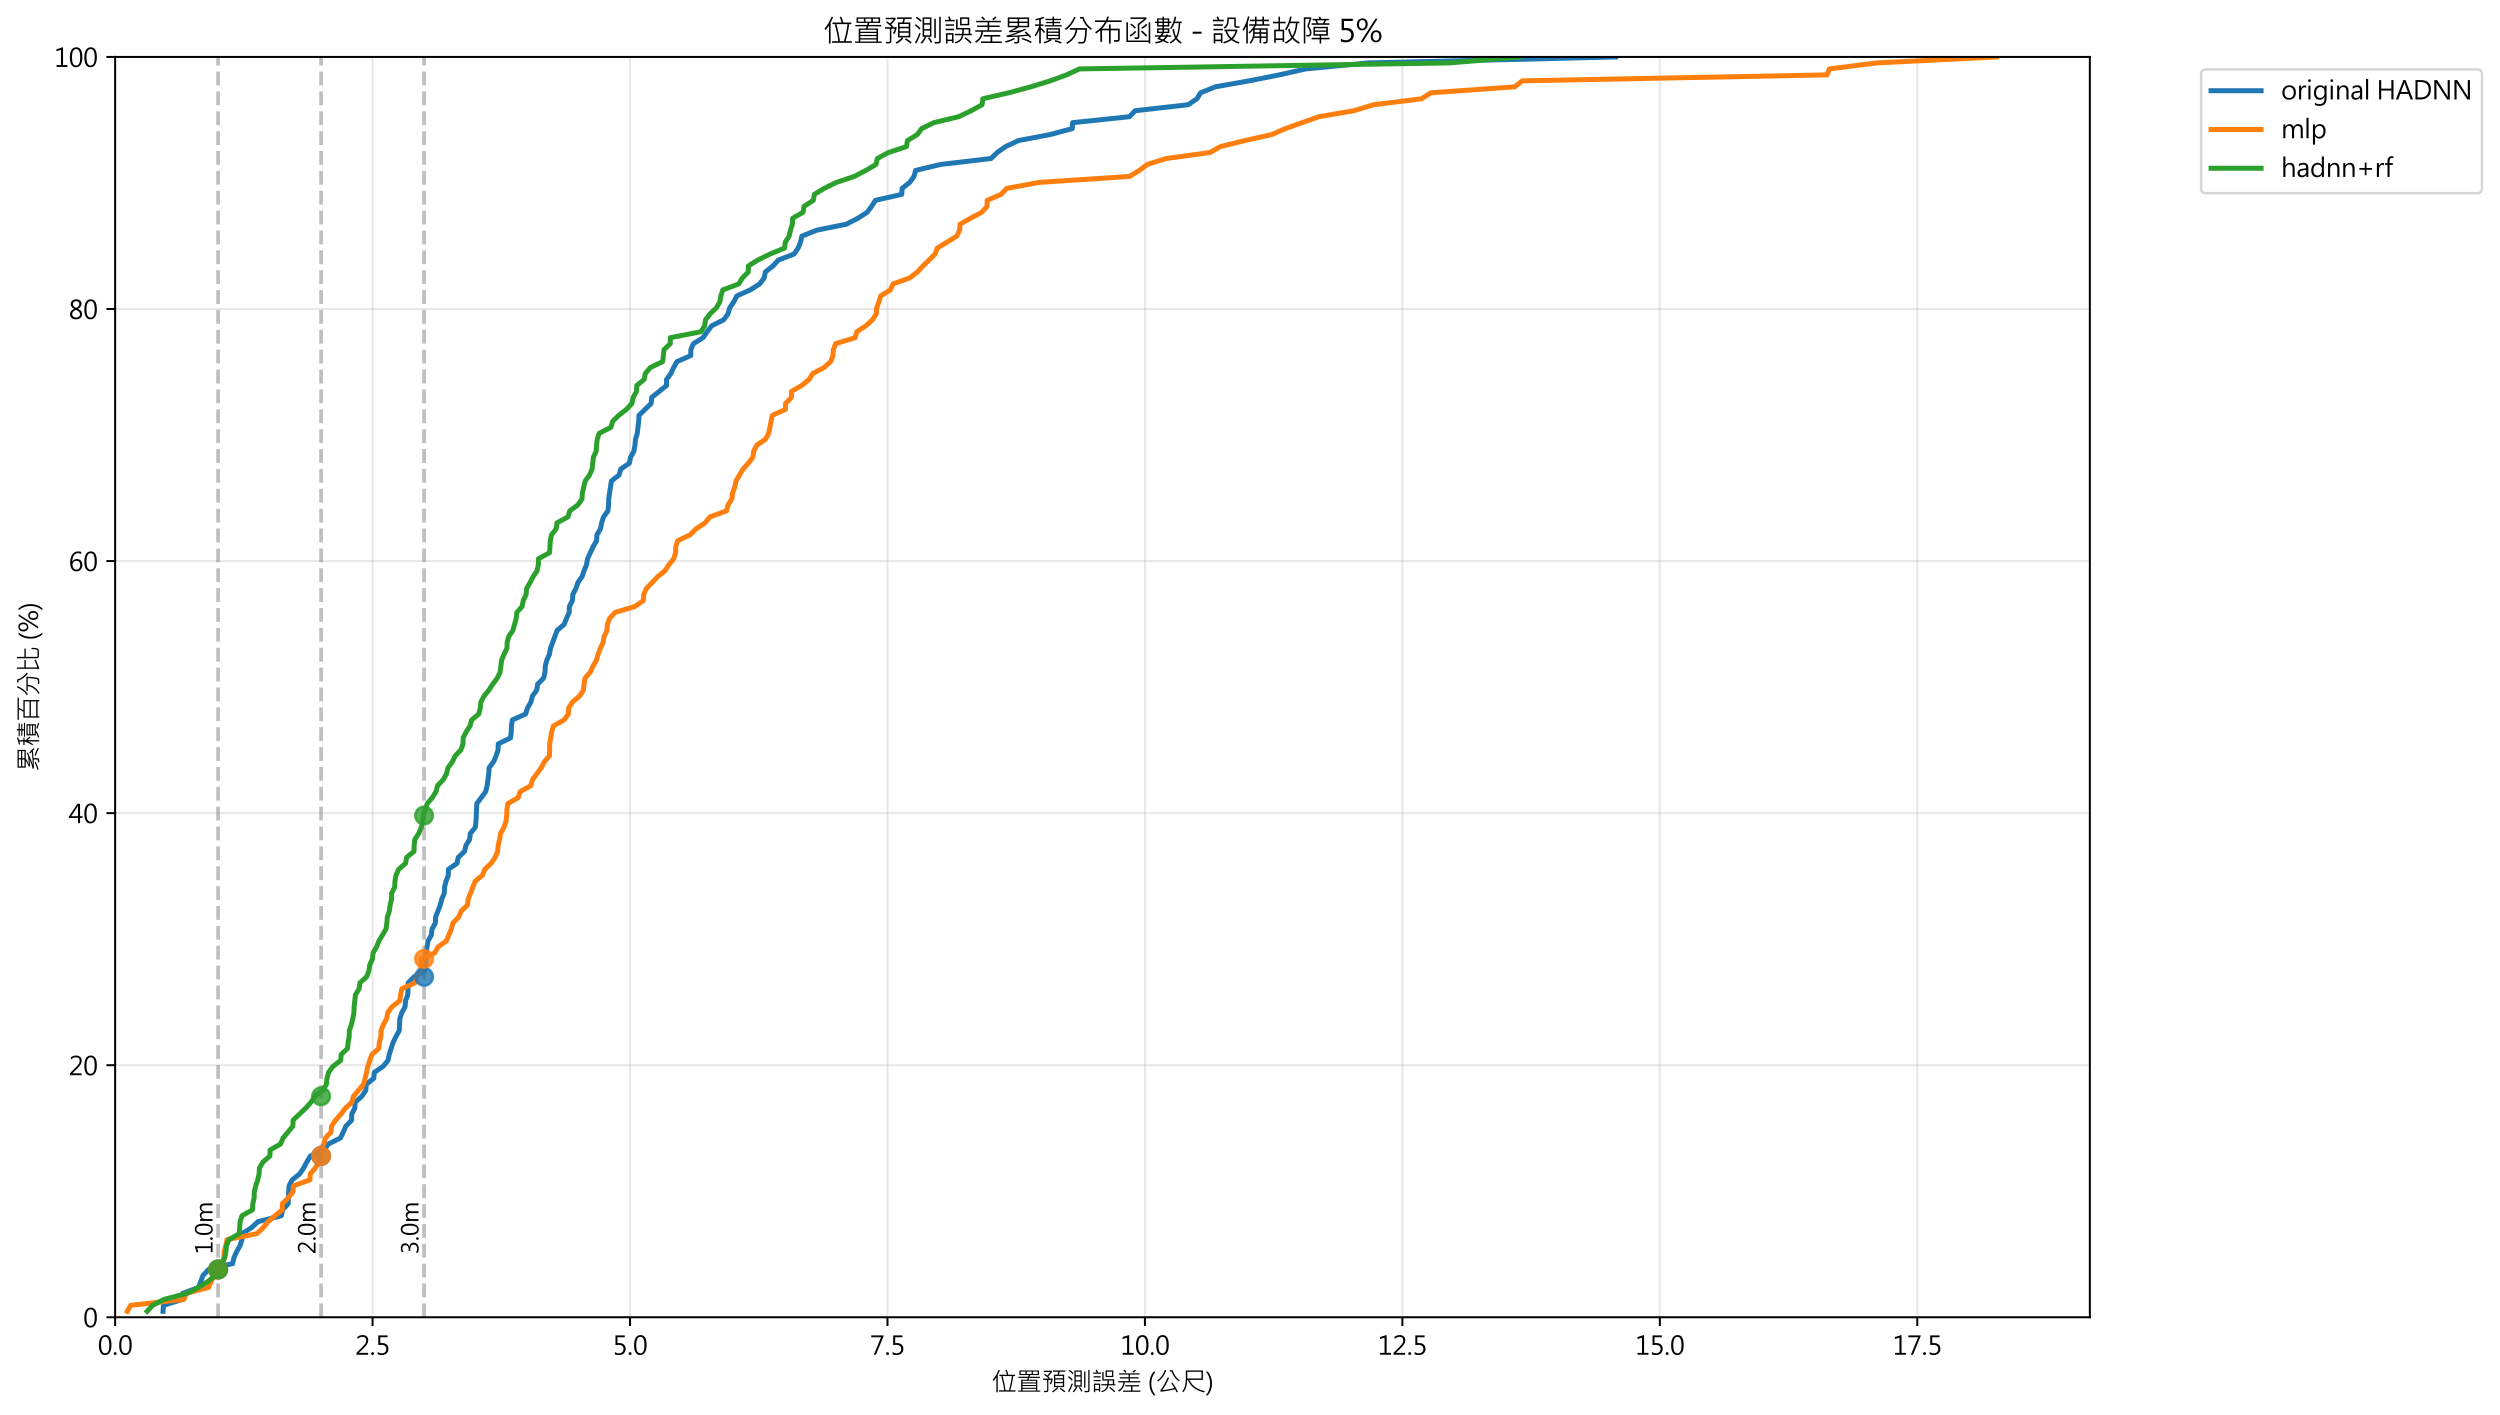 <?xml version="1.0" encoding="utf-8" standalone="no"?>
<!DOCTYPE svg PUBLIC "-//W3C//DTD SVG 1.1//EN"
  "http://www.w3.org/Graphics/SVG/1.1/DTD/svg11.dtd">
<svg xmlns:xlink="http://www.w3.org/1999/xlink" width="1000.31pt" height="566.232pt" viewBox="0 0 1000.31 566.232" xmlns="http://www.w3.org/2000/svg" version="1.1">
 <defs>
  <style type="text/css">*{stroke-linejoin: round; stroke-linecap: butt}</style>
 </defs>
 <g id="figure_1">
  <g id="patch_1">
   <path d="M 0 566.232 
L 1000.31 566.232 
L 1000.31 0 
L 0 0 
z
" style="fill: #ffffff"/>
  </g>
  <g id="axes_1">
   <g id="patch_2">
    <path d="M 46.066 527.072 
L 836.196 527.072 
L 836.196 22.793 
L 46.066 22.793 
z
" style="fill: #ffffff"/>
   </g>
   <g id="matplotlib.axis_1">
    <g id="xtick_1">
     <g id="line2d_1">
      <path d="M 46.066 527.072 
L 46.066 22.793 
" clip-path="url(#pea89db1270)" style="fill: none; stroke: #b0b0b0; stroke-opacity: 0.3; stroke-width: 0.8; stroke-linecap: square"/>
     </g>
     <g id="line2d_2">
      <defs>
       <path id="m9d0fde522f" d="M 0 0 
L 0 3.5 
" style="stroke: #000000; stroke-width: 0.8"/>
      </defs>
      <g>
       <use xlink:href="#m9d0fde522f" x="46.066" y="527.072" style="stroke: #000000; stroke-width: 0.8"/>
      </g>
     </g>
     <g id="text_1">
      <!-- 0.0 -->
      <g transform="translate(39.118 542.066) scale(0.1 -0.1)">
       <defs>
        <path id="MicrosoftJhengHeiRegular-30" d="M 294 2322 
Q 294 3603 711 4262 
Q 1128 4922 1916 4922 
Q 3425 4922 3425 2441 
Q 3425 1234 3011 576 
Q 2597 -81 1806 -81 
Q 1069 -81 681 550 
Q 294 1181 294 2322 
z
M 825 2350 
Q 825 363 1863 363 
Q 2891 363 2891 2378 
Q 2891 4475 1888 4475 
Q 825 4475 825 2350 
z
" transform="scale(0.016)"/>
        <path id="MicrosoftJhengHeiRegular-2e" d="M 375 291 
Q 375 444 484 551 
Q 594 659 738 659 
Q 888 659 994 551 
Q 1100 444 1100 291 
Q 1100 141 992 33 
Q 884 -75 738 -75 
Q 594 -75 484 29 
Q 375 134 375 291 
z
" transform="scale(0.016)"/>
       </defs>
       <use xlink:href="#MicrosoftJhengHeiRegular-30"/>
       <use xlink:href="#MicrosoftJhengHeiRegular-2e" x="57.959"/>
       <use xlink:href="#MicrosoftJhengHeiRegular-30" x="81.006"/>
      </g>
     </g>
    </g>
    <g id="xtick_2">
     <g id="line2d_3">
      <path d="M 149.078 527.072 
L 149.078 22.793 
" clip-path="url(#pea89db1270)" style="fill: none; stroke: #b0b0b0; stroke-opacity: 0.3; stroke-width: 0.8; stroke-linecap: square"/>
     </g>
     <g id="line2d_4">
      <g>
       <use xlink:href="#m9d0fde522f" x="149.078" y="527.072" style="stroke: #000000; stroke-width: 0.8"/>
      </g>
     </g>
     <g id="text_2">
      <!-- 2.5 -->
      <g transform="translate(142.13 542.066) scale(0.1 -0.1)">
       <defs>
        <path id="MicrosoftJhengHeiRegular-32" d="M 3219 0 
L 322 0 
L 322 472 
L 1731 1891 
Q 2431 2597 2592 2914 
Q 2753 3231 2753 3588 
Q 2753 4016 2511 4247 
Q 2269 4478 1816 4478 
Q 1169 4478 572 3919 
L 572 4475 
Q 1131 4922 1884 4922 
Q 2509 4922 2886 4575 
Q 3263 4228 3263 3634 
Q 3263 3178 3014 2736 
Q 2766 2294 2075 1603 
L 947 488 
L 947 475 
L 3219 475 
L 3219 0 
z
" transform="scale(0.016)"/>
        <path id="MicrosoftJhengHeiRegular-35" d="M 553 684 
Q 1047 363 1559 363 
Q 2072 363 2394 658 
Q 2716 953 2716 1441 
Q 2716 1931 2394 2200 
Q 2072 2469 1466 2469 
Q 1275 2469 706 2431 
L 706 4841 
L 3025 4841 
L 3025 4366 
L 1203 4366 
L 1203 2916 
Q 1475 2931 1616 2931 
Q 2378 2931 2811 2548 
Q 3244 2166 3244 1472 
Q 3244 750 2775 334 
Q 2306 -81 1544 -81 
Q 875 -81 553 119 
L 553 684 
z
" transform="scale(0.016)"/>
       </defs>
       <use xlink:href="#MicrosoftJhengHeiRegular-32"/>
       <use xlink:href="#MicrosoftJhengHeiRegular-2e" x="57.959"/>
       <use xlink:href="#MicrosoftJhengHeiRegular-35" x="81.006"/>
      </g>
     </g>
    </g>
    <g id="xtick_3">
     <g id="line2d_5">
      <path d="M 252.09 527.072 
L 252.09 22.793 
" clip-path="url(#pea89db1270)" style="fill: none; stroke: #b0b0b0; stroke-opacity: 0.3; stroke-width: 0.8; stroke-linecap: square"/>
     </g>
     <g id="line2d_6">
      <g>
       <use xlink:href="#m9d0fde522f" x="252.09" y="527.072" style="stroke: #000000; stroke-width: 0.8"/>
      </g>
     </g>
     <g id="text_3">
      <!-- 5.0 -->
      <g transform="translate(245.142 542.066) scale(0.1 -0.1)">
       <use xlink:href="#MicrosoftJhengHeiRegular-35"/>
       <use xlink:href="#MicrosoftJhengHeiRegular-2e" x="57.959"/>
       <use xlink:href="#MicrosoftJhengHeiRegular-30" x="81.006"/>
      </g>
     </g>
    </g>
    <g id="xtick_4">
     <g id="line2d_7">
      <path d="M 355.102 527.072 
L 355.102 22.793 
" clip-path="url(#pea89db1270)" style="fill: none; stroke: #b0b0b0; stroke-opacity: 0.3; stroke-width: 0.8; stroke-linecap: square"/>
     </g>
     <g id="line2d_8">
      <g>
       <use xlink:href="#m9d0fde522f" x="355.102" y="527.072" style="stroke: #000000; stroke-width: 0.8"/>
      </g>
     </g>
     <g id="text_4">
      <!-- 7.5 -->
      <g transform="translate(348.154 542.066) scale(0.1 -0.1)">
       <defs>
        <path id="MicrosoftJhengHeiRegular-37" d="M 3391 4688 
L 1459 0 
L 922 0 
L 2741 4366 
L 288 4366 
L 288 4841 
L 3391 4841 
L 3391 4688 
z
" transform="scale(0.016)"/>
       </defs>
       <use xlink:href="#MicrosoftJhengHeiRegular-37"/>
       <use xlink:href="#MicrosoftJhengHeiRegular-2e" x="57.959"/>
       <use xlink:href="#MicrosoftJhengHeiRegular-35" x="81.006"/>
      </g>
     </g>
    </g>
    <g id="xtick_5">
     <g id="line2d_9">
      <path d="M 458.114 527.072 
L 458.114 22.793 
" clip-path="url(#pea89db1270)" style="fill: none; stroke: #b0b0b0; stroke-opacity: 0.3; stroke-width: 0.8; stroke-linecap: square"/>
     </g>
     <g id="line2d_10">
      <g>
       <use xlink:href="#m9d0fde522f" x="458.114" y="527.072" style="stroke: #000000; stroke-width: 0.8"/>
      </g>
     </g>
     <g id="text_5">
      <!-- 10.0 -->
      <g transform="translate(448.268 542.066) scale(0.1 -0.1)">
       <defs>
        <path id="MicrosoftJhengHeiRegular-31" d="M 3313 0 
L 594 0 
L 594 466 
L 1694 466 
L 1694 4272 
L 566 3931 
L 566 4434 
L 2216 4950 
L 2216 466 
L 3313 466 
L 3313 0 
z
" transform="scale(0.016)"/>
       </defs>
       <use xlink:href="#MicrosoftJhengHeiRegular-31"/>
       <use xlink:href="#MicrosoftJhengHeiRegular-30" x="57.959"/>
       <use xlink:href="#MicrosoftJhengHeiRegular-2e" x="115.918"/>
       <use xlink:href="#MicrosoftJhengHeiRegular-30" x="138.965"/>
      </g>
     </g>
    </g>
    <g id="xtick_6">
     <g id="line2d_11">
      <path d="M 561.126 527.072 
L 561.126 22.793 
" clip-path="url(#pea89db1270)" style="fill: none; stroke: #b0b0b0; stroke-opacity: 0.3; stroke-width: 0.8; stroke-linecap: square"/>
     </g>
     <g id="line2d_12">
      <g>
       <use xlink:href="#m9d0fde522f" x="561.126" y="527.072" style="stroke: #000000; stroke-width: 0.8"/>
      </g>
     </g>
     <g id="text_6">
      <!-- 12.5 -->
      <g transform="translate(551.28 542.066) scale(0.1 -0.1)">
       <use xlink:href="#MicrosoftJhengHeiRegular-31"/>
       <use xlink:href="#MicrosoftJhengHeiRegular-32" x="57.959"/>
       <use xlink:href="#MicrosoftJhengHeiRegular-2e" x="115.918"/>
       <use xlink:href="#MicrosoftJhengHeiRegular-35" x="138.965"/>
      </g>
     </g>
    </g>
    <g id="xtick_7">
     <g id="line2d_13">
      <path d="M 664.138 527.072 
L 664.138 22.793 
" clip-path="url(#pea89db1270)" style="fill: none; stroke: #b0b0b0; stroke-opacity: 0.3; stroke-width: 0.8; stroke-linecap: square"/>
     </g>
     <g id="line2d_14">
      <g>
       <use xlink:href="#m9d0fde522f" x="664.138" y="527.072" style="stroke: #000000; stroke-width: 0.8"/>
      </g>
     </g>
     <g id="text_7">
      <!-- 15.0 -->
      <g transform="translate(654.292 542.066) scale(0.1 -0.1)">
       <use xlink:href="#MicrosoftJhengHeiRegular-31"/>
       <use xlink:href="#MicrosoftJhengHeiRegular-35" x="57.959"/>
       <use xlink:href="#MicrosoftJhengHeiRegular-2e" x="115.918"/>
       <use xlink:href="#MicrosoftJhengHeiRegular-30" x="138.965"/>
      </g>
     </g>
    </g>
    <g id="xtick_8">
     <g id="line2d_15">
      <path d="M 767.149 527.072 
L 767.149 22.793 
" clip-path="url(#pea89db1270)" style="fill: none; stroke: #b0b0b0; stroke-opacity: 0.3; stroke-width: 0.8; stroke-linecap: square"/>
     </g>
     <g id="line2d_16">
      <g>
       <use xlink:href="#m9d0fde522f" x="767.149" y="527.072" style="stroke: #000000; stroke-width: 0.8"/>
      </g>
     </g>
     <g id="text_8">
      <!-- 17.5 -->
      <g transform="translate(757.304 542.066) scale(0.1 -0.1)">
       <use xlink:href="#MicrosoftJhengHeiRegular-31"/>
       <use xlink:href="#MicrosoftJhengHeiRegular-37" x="57.959"/>
       <use xlink:href="#MicrosoftJhengHeiRegular-2e" x="115.918"/>
       <use xlink:href="#MicrosoftJhengHeiRegular-35" x="138.965"/>
      </g>
     </g>
    </g>
    <g id="text_9">
     <!-- 位置預測誤差 (公尺) -->
     <g transform="translate(396.673 556.546) scale(0.1 -0.1)">
      <defs>
       <path id="MicrosoftJhengHeiRegular-4f4d" d="M 6016 -172 
L 1900 -172 
L 1900 159 
L 3194 159 
Q 3031 1716 2478 3597 
L 2700 3719 
L 1984 3719 
L 1984 4050 
L 3884 4050 
Q 3750 4634 3500 5178 
L 3822 5288 
Q 4053 4759 4244 4050 
L 5913 4050 
L 5913 3719 
L 5269 3719 
L 5472 3641 
Q 5191 1675 4716 159 
L 6016 159 
L 6016 -172 
z
M 5125 3719 
L 2816 3719 
Q 3334 1778 3547 159 
L 4372 159 
Q 4925 1928 5125 3719 
z
M 2131 5147 
Q 2009 4856 1803 4447 
L 1594 4044 
L 1594 -325 
L 1253 -325 
L 1253 3425 
Q 966 2963 544 2456 
L 331 2772 
Q 1222 3825 1791 5269 
L 2131 5147 
z
" transform="scale(0.016)"/>
       <path id="MicrosoftJhengHeiRegular-7f6e" d="M 5991 -184 
L 453 -184 
L 453 97 
L 1203 97 
L 1203 2803 
L 2694 2803 
L 2853 3256 
L 500 3256 
L 500 3547 
L 2956 3547 
L 3078 3969 
L 756 3969 
L 756 5119 
L 5663 5119 
L 5663 3969 
L 3425 3969 
L 3297 3547 
L 5894 3547 
L 5894 3256 
L 3194 3256 
L 3047 2803 
L 5228 2803 
L 5228 97 
L 5991 97 
L 5991 -184 
z
M 5331 4231 
L 5331 4844 
L 4147 4844 
L 4147 4231 
L 5331 4231 
z
M 3816 4231 
L 3816 4844 
L 2613 4844 
L 2613 4231 
L 3816 4231 
z
M 2278 4231 
L 2278 4844 
L 1081 4844 
L 1081 4231 
L 2278 4231 
z
M 4903 2138 
L 4903 2534 
L 1538 2534 
L 1538 2138 
L 4903 2138 
z
M 4903 1478 
L 4903 1875 
L 1538 1875 
L 1538 1478 
L 4903 1478 
z
M 4903 781 
L 4903 1222 
L 1538 1222 
L 1538 781 
L 4903 781 
z
M 4903 97 
L 4903 513 
L 1538 513 
L 1538 97 
L 4903 97 
z
" transform="scale(0.016)"/>
       <path id="MicrosoftJhengHeiRegular-9810" d="M 6009 4794 
L 4588 4794 
Q 4519 4447 4384 4063 
L 5703 4063 
L 5703 947 
L 4031 947 
L 4231 744 
Q 3759 156 2894 -378 
L 2675 -91 
Q 3456 341 3969 947 
L 3150 947 
L 3150 4063 
L 4038 4063 
Q 4166 4381 4250 4794 
L 2925 4794 
L 2925 5119 
L 6009 5119 
L 6009 4794 
z
M 5375 3163 
L 5375 3744 
L 3475 3744 
L 3475 3163 
L 5375 3163 
z
M 5375 2234 
L 5375 2853 
L 3475 2853 
L 3475 2234 
L 5375 2234 
z
M 5375 1269 
L 5375 1931 
L 3475 1931 
L 3475 1269 
L 5375 1269 
z
M 2881 3084 
Q 2719 2138 2369 1631 
L 2081 1831 
Q 2366 2228 2478 2753 
L 1753 2753 
L 1753 122 
Q 1753 -56 1608 -197 
Q 1463 -338 703 -306 
L 609 19 
Q 1219 19 1283 26 
Q 1347 34 1397 96 
Q 1447 159 1447 213 
L 1447 2753 
L 441 2753 
L 441 3084 
L 1838 3084 
Q 1450 3513 666 4072 
L 844 4319 
Q 1059 4184 1478 3853 
Q 1991 4363 2234 4728 
L 594 4728 
L 594 5044 
L 2644 5044 
L 2644 4728 
Q 2175 4094 1734 3641 
Q 2006 3403 2150 3219 
L 2041 3084 
L 2881 3084 
z
M 5991 -78 
L 5778 -341 
Q 5194 175 4569 513 
L 4775 763 
Q 5513 338 5991 -78 
z
" transform="scale(0.016)"/>
       <path id="MicrosoftJhengHeiRegular-6e2c" d="M 5797 128 
Q 5797 -150 5633 -242 
Q 5469 -334 5038 -334 
Q 4800 -334 4563 -319 
L 4481 0 
Q 5288 0 5383 28 
Q 5478 56 5478 225 
L 5478 5253 
L 5797 5253 
L 5797 128 
z
M 1813 4453 
L 1581 4206 
Q 1156 4666 609 5013 
L 794 5253 
Q 1409 4906 1813 4453 
z
M 3853 1075 
L 2578 1075 
L 2766 947 
Q 2406 209 1863 -353 
L 1600 -134 
Q 2138 397 2463 1075 
L 2016 1075 
L 2016 5125 
L 3853 5125 
L 3853 1075 
z
M 3541 3928 
L 3541 4813 
L 2338 4813 
L 2338 3928 
L 3541 3928 
z
M 3541 2681 
L 3541 3609 
L 2338 3609 
L 2338 2681 
L 3541 2681 
z
M 3541 1394 
L 3541 2369 
L 2338 2369 
L 2338 1394 
L 3541 1394 
z
M 4769 825 
L 4447 825 
L 4447 4844 
L 4769 4844 
L 4769 825 
z
M 1594 2803 
L 1356 2572 
Q 994 3019 403 3456 
L 622 3713 
Q 1266 3209 1594 2803 
z
M 1631 1747 
Q 1059 238 678 -325 
L 428 -109 
Q 959 753 1338 1906 
L 1631 1747 
z
M 4019 -25 
L 3744 -191 
Q 3513 350 3116 813 
L 3378 991 
Q 3816 463 4019 -25 
z
" transform="scale(0.016)"/>
       <path id="MicrosoftJhengHeiRegular-8aa4" d="M 2463 4294 
L 441 4294 
L 441 4609 
L 1325 4609 
Q 1238 4888 1075 5222 
L 1394 5331 
Q 1591 4931 1691 4609 
L 2463 4609 
L 2463 4294 
z
M 5484 3469 
L 3572 3469 
L 3572 5131 
L 5484 5131 
L 5484 3469 
z
M 5172 3775 
L 5172 4813 
L 3891 4813 
L 3891 3775 
L 5172 3775 
z
M 6009 1394 
L 4269 1394 
Q 4038 75 2650 -313 
L 2456 -38 
Q 3716 225 3938 1394 
L 2497 1394 
L 2497 1709 
L 3988 1709 
Q 4028 1994 4050 2606 
L 2741 2606 
L 2741 4697 
L 3066 4697 
L 3066 2925 
L 5703 2925 
L 5703 1709 
L 6009 1709 
L 6009 1394 
z
M 5369 1709 
L 5369 2606 
L 4384 2606 
Q 4359 2109 4325 1709 
L 5369 1709 
z
M 2322 3366 
L 569 3366 
L 569 3681 
L 2322 3681 
L 2322 3366 
z
M 2322 2438 
L 575 2438 
L 575 2753 
L 2322 2753 
L 2322 2438 
z
M 2216 -184 
L 1894 -184 
L 1894 172 
L 959 172 
L 959 -306 
L 641 -306 
L 641 1831 
L 2216 1831 
L 2216 -184 
z
M 1894 494 
L 1894 1509 
L 959 1509 
L 959 494 
L 1894 494 
z
M 5966 -109 
L 5728 -331 
Q 5384 72 4494 775 
L 4684 1019 
Q 5438 478 5966 -109 
z
" transform="scale(0.016)"/>
       <path id="MicrosoftJhengHeiRegular-5dee" d="M 4916 5113 
Q 4613 4759 4281 4556 
L 4006 4769 
Q 4378 5009 4634 5319 
L 4916 5113 
z
M 2566 4728 
L 2284 4538 
Q 2078 4813 1703 5106 
L 1978 5313 
Q 2378 4997 2566 4728 
z
M 5997 2138 
L 2094 2138 
Q 2009 684 678 -166 
L 434 97 
Q 1688 828 1753 2138 
L 488 2138 
L 488 2444 
L 3072 2444 
L 3072 3116 
L 878 3116 
L 878 3431 
L 3072 3431 
L 3072 4103 
L 684 4103 
L 684 4409 
L 5819 4409 
L 5819 4103 
L 3406 4103 
L 3406 3431 
L 5569 3431 
L 5569 3116 
L 3406 3116 
L 3406 2444 
L 5997 2444 
L 5997 2138 
z
M 6009 -213 
L 1684 -213 
L 1684 103 
L 3681 103 
L 3681 1131 
L 2228 1131 
L 2228 1453 
L 5703 1453 
L 5703 1131 
L 4031 1131 
L 4031 103 
L 6009 103 
L 6009 -213 
z
" transform="scale(0.016)"/>
       <path id="MicrosoftJhengHeiRegular-20" transform="scale(0.016)"/>
       <path id="MicrosoftJhengHeiRegular-28" d="M 1513 -1100 
Q 469 94 469 1847 
Q 469 3609 1513 4841 
L 1988 4841 
Q 925 3556 925 1853 
Q 925 159 1981 -1100 
L 1513 -1100 
z
" transform="scale(0.016)"/>
       <path id="MicrosoftJhengHeiRegular-516c" d="M 2663 5153 
Q 2097 3406 628 2350 
L 372 2606 
Q 1781 3563 2328 5269 
L 2663 5153 
z
M 6047 2656 
L 5831 2375 
Q 4681 3125 3994 4844 
L 3566 4844 
L 3566 5191 
L 4256 5191 
Q 4819 3456 6047 2656 
z
M 5569 -213 
L 5269 -384 
Q 5069 109 4872 428 
Q 3059 -41 1269 -197 
L 1172 128 
Q 2150 1278 3041 3419 
L 3366 3278 
Q 2556 1356 1672 184 
Q 2909 272 4703 728 
Q 4416 1238 3922 1913 
L 4219 2088 
Q 5106 866 5569 -213 
z
" transform="scale(0.016)"/>
       <path id="MicrosoftJhengHeiRegular-5c3a" d="M 6053 -31 
L 5856 -366 
Q 4309 13 3332 755 
Q 2356 1497 1797 2772 
L 1656 2772 
Q 1609 656 666 -306 
L 409 -63 
Q 1313 831 1313 3066 
L 1313 5125 
L 5581 5125 
L 5581 2772 
L 2169 2772 
Q 2891 1341 3995 739 
Q 5100 138 6053 -31 
z
M 5228 3116 
L 5228 4788 
L 1678 4788 
L 1678 3116 
L 5228 3116 
z
" transform="scale(0.016)"/>
       <path id="MicrosoftJhengHeiRegular-29" d="M 84 -1100 
Q 1138 153 1138 1853 
Q 1138 3563 75 4841 
L 553 4841 
Q 1603 3609 1603 1847 
Q 1603 97 553 -1100 
L 84 -1100 
z
" transform="scale(0.016)"/>
      </defs>
      <use xlink:href="#MicrosoftJhengHeiRegular-4f4d"/>
      <use xlink:href="#MicrosoftJhengHeiRegular-7f6e" x="100"/>
      <use xlink:href="#MicrosoftJhengHeiRegular-9810" x="200"/>
      <use xlink:href="#MicrosoftJhengHeiRegular-6e2c" x="300"/>
      <use xlink:href="#MicrosoftJhengHeiRegular-8aa4" x="400"/>
      <use xlink:href="#MicrosoftJhengHeiRegular-5dee" x="500"/>
      <use xlink:href="#MicrosoftJhengHeiRegular-20" x="600"/>
      <use xlink:href="#MicrosoftJhengHeiRegular-28" x="625"/>
      <use xlink:href="#MicrosoftJhengHeiRegular-516c" x="657.08"/>
      <use xlink:href="#MicrosoftJhengHeiRegular-5c3a" x="757.08"/>
      <use xlink:href="#MicrosoftJhengHeiRegular-29" x="857.08"/>
     </g>
    </g>
   </g>
   <g id="matplotlib.axis_2">
    <g id="ytick_1">
     <g id="line2d_17">
      <path d="M 46.066 527.072 
L 836.196 527.072 
" clip-path="url(#pea89db1270)" style="fill: none; stroke: #b0b0b0; stroke-opacity: 0.3; stroke-width: 0.8; stroke-linecap: square"/>
     </g>
     <g id="line2d_18">
      <defs>
       <path id="m11d134ab34" d="M 0 0 
L -3.5 0 
" style="stroke: #000000; stroke-width: 0.8"/>
      </defs>
      <g>
       <use xlink:href="#m11d134ab34" x="46.066" y="527.072" style="stroke: #000000; stroke-width: 0.8"/>
      </g>
     </g>
     <g id="text_10">
      <!-- 0 -->
      <g transform="translate(33.27 531.069) scale(0.1 -0.1)">
       <use xlink:href="#MicrosoftJhengHeiRegular-30"/>
      </g>
     </g>
    </g>
    <g id="ytick_2">
     <g id="line2d_19">
      <path d="M 46.066 426.216 
L 836.196 426.216 
" clip-path="url(#pea89db1270)" style="fill: none; stroke: #b0b0b0; stroke-opacity: 0.3; stroke-width: 0.8; stroke-linecap: square"/>
     </g>
     <g id="line2d_20">
      <g>
       <use xlink:href="#m11d134ab34" x="46.066" y="426.216" style="stroke: #000000; stroke-width: 0.8"/>
      </g>
     </g>
     <g id="text_11">
      <!-- 20 -->
      <g transform="translate(27.475 430.213) scale(0.1 -0.1)">
       <use xlink:href="#MicrosoftJhengHeiRegular-32"/>
       <use xlink:href="#MicrosoftJhengHeiRegular-30" x="57.959"/>
      </g>
     </g>
    </g>
    <g id="ytick_3">
     <g id="line2d_21">
      <path d="M 46.066 325.361 
L 836.196 325.361 
" clip-path="url(#pea89db1270)" style="fill: none; stroke: #b0b0b0; stroke-opacity: 0.3; stroke-width: 0.8; stroke-linecap: square"/>
     </g>
     <g id="line2d_22">
      <g>
       <use xlink:href="#m11d134ab34" x="46.066" y="325.361" style="stroke: #000000; stroke-width: 0.8"/>
      </g>
     </g>
     <g id="text_12">
      <!-- 40 -->
      <g transform="translate(27.475 329.357) scale(0.1 -0.1)">
       <defs>
        <path id="MicrosoftJhengHeiRegular-34" d="M 3472 1300 
L 2847 1300 
L 2847 0 
L 2328 0 
L 2328 1300 
L 41 1300 
L 41 1644 
L 2203 4841 
L 2847 4841 
L 2847 1731 
L 3472 1731 
L 3472 1300 
z
M 2328 1731 
L 2328 3863 
Q 2328 4084 2341 4366 
L 2328 4366 
Q 2303 4297 2144 3994 
L 622 1731 
L 2328 1731 
z
" transform="scale(0.016)"/>
       </defs>
       <use xlink:href="#MicrosoftJhengHeiRegular-34"/>
       <use xlink:href="#MicrosoftJhengHeiRegular-30" x="57.959"/>
      </g>
     </g>
    </g>
    <g id="ytick_4">
     <g id="line2d_23">
      <path d="M 46.066 224.505 
L 836.196 224.505 
" clip-path="url(#pea89db1270)" style="fill: none; stroke: #b0b0b0; stroke-opacity: 0.3; stroke-width: 0.8; stroke-linecap: square"/>
     </g>
     <g id="line2d_24">
      <g>
       <use xlink:href="#m11d134ab34" x="46.066" y="224.505" style="stroke: #000000; stroke-width: 0.8"/>
      </g>
     </g>
     <g id="text_13">
      <!-- 60 -->
      <g transform="translate(27.475 228.501) scale(0.1 -0.1)">
       <defs>
        <path id="MicrosoftJhengHeiRegular-36" d="M 3138 4284 
Q 2756 4475 2347 4475 
Q 1681 4475 1297 3892 
Q 913 3309 916 2328 
L 931 2328 
Q 1266 3022 2041 3022 
Q 2675 3022 3053 2609 
Q 3431 2197 3431 1525 
Q 3431 834 3006 376 
Q 2581 -81 1922 -81 
Q 1166 -81 770 509 
Q 375 1100 375 2125 
Q 375 3353 890 4137 
Q 1406 4922 2338 4922 
Q 2844 4922 3138 4781 
L 3138 4284 
z
M 953 1584 
Q 953 1072 1226 717 
Q 1500 363 1941 363 
Q 2369 363 2631 675 
Q 2894 988 2894 1459 
Q 2894 1988 2637 2281 
Q 2381 2575 1934 2575 
Q 1525 2575 1239 2287 
Q 953 2000 953 1584 
z
" transform="scale(0.016)"/>
       </defs>
       <use xlink:href="#MicrosoftJhengHeiRegular-36"/>
       <use xlink:href="#MicrosoftJhengHeiRegular-30" x="57.959"/>
      </g>
     </g>
    </g>
    <g id="ytick_5">
     <g id="line2d_25">
      <path d="M 46.066 123.648 
L 836.196 123.648 
" clip-path="url(#pea89db1270)" style="fill: none; stroke: #b0b0b0; stroke-opacity: 0.3; stroke-width: 0.8; stroke-linecap: square"/>
     </g>
     <g id="line2d_26">
      <g>
       <use xlink:href="#m11d134ab34" x="46.066" y="123.648" style="stroke: #000000; stroke-width: 0.8"/>
      </g>
     </g>
     <g id="text_14">
      <!-- 80 -->
      <g transform="translate(27.475 127.645) scale(0.1 -0.1)">
       <defs>
        <path id="MicrosoftJhengHeiRegular-38" d="M 1394 2550 
Q 519 2963 519 3731 
Q 519 4263 925 4592 
Q 1331 4922 1931 4922 
Q 2469 4922 2841 4614 
Q 3213 4306 3213 3806 
Q 3213 3000 2313 2550 
L 2313 2538 
Q 3372 2138 3372 1225 
Q 3372 606 2931 262 
Q 2491 -81 1753 -81 
Q 1150 -81 745 267 
Q 341 616 341 1178 
Q 341 2109 1394 2538 
L 1394 2550 
z
M 2672 3738 
Q 2672 4081 2455 4276 
Q 2238 4472 1878 4472 
Q 1547 4472 1303 4267 
Q 1059 4063 1059 3750 
Q 1059 3106 1856 2778 
Q 2672 3122 2672 3738 
z
M 1819 2284 
Q 878 1909 878 1203 
Q 878 813 1159 589 
Q 1441 366 1875 366 
Q 2294 366 2566 589 
Q 2838 813 2838 1181 
Q 2838 1919 1819 2284 
z
" transform="scale(0.016)"/>
       </defs>
       <use xlink:href="#MicrosoftJhengHeiRegular-38"/>
       <use xlink:href="#MicrosoftJhengHeiRegular-30" x="57.959"/>
      </g>
     </g>
    </g>
    <g id="ytick_6">
     <g id="line2d_27">
      <path d="M 46.066 22.793 
L 836.196 22.793 
" clip-path="url(#pea89db1270)" style="fill: none; stroke: #b0b0b0; stroke-opacity: 0.3; stroke-width: 0.8; stroke-linecap: square"/>
     </g>
     <g id="line2d_28">
      <g>
       <use xlink:href="#m11d134ab34" x="46.066" y="22.793" style="stroke: #000000; stroke-width: 0.8"/>
      </g>
     </g>
     <g id="text_15">
      <!-- 100 -->
      <g transform="translate(21.68 26.789) scale(0.1 -0.1)">
       <use xlink:href="#MicrosoftJhengHeiRegular-31"/>
       <use xlink:href="#MicrosoftJhengHeiRegular-30" x="57.959"/>
       <use xlink:href="#MicrosoftJhengHeiRegular-30" x="115.918"/>
      </g>
     </g>
    </g>
    <g id="text_16">
     <!-- 累積百分比 (%) -->
     <g transform="translate(15.194 308.792) rotate(-90) scale(0.1 -0.1)">
      <defs>
       <path id="MicrosoftJhengHeiRegular-7d2f" d="M 5900 1088 
L 5672 863 
Q 5428 1166 5313 1281 
Q 4000 1156 3406 1113 
L 3406 172 
Q 3406 -119 3262 -223 
Q 3119 -328 2688 -328 
Q 2556 -328 2419 -319 
L 2291 25 
Q 2463 3 2716 3 
Q 2956 3 3014 45 
Q 3072 88 3072 172 
L 3072 1081 
Q 1841 1019 844 1019 
L 728 1325 
Q 1738 1513 3138 2119 
Q 2106 2016 1338 2009 
L 1247 2278 
Q 2072 2603 2747 3059 
L 1013 3059 
L 1013 5113 
L 5472 5113 
L 5472 3059 
L 3309 3059 
Q 2581 2547 1819 2259 
L 2353 2303 
L 3541 2422 
Q 3922 2466 4025 2509 
L 4603 2791 
L 4863 2591 
Q 2978 1647 1625 1288 
Q 3359 1356 5031 1544 
Q 4778 1784 4525 1966 
L 4756 2188 
Q 5384 1734 5900 1088 
z
M 5147 4238 
L 5147 4800 
L 3397 4800 
L 3397 4238 
L 5147 4238 
z
M 3066 4238 
L 3066 4800 
L 1338 4800 
L 1338 4238 
L 3066 4238 
z
M 5147 3372 
L 5147 3938 
L 3397 3938 
L 3397 3372 
L 5147 3372 
z
M 3066 3372 
L 3066 3938 
L 1338 3938 
L 1338 3372 
L 3066 3372 
z
M 6016 38 
L 5819 -225 
Q 5069 222 3938 588 
L 4122 850 
Q 5219 497 6016 38 
z
M 2541 634 
Q 1834 181 628 -147 
L 441 134 
Q 1606 434 2259 825 
L 2541 634 
z
" transform="scale(0.016)"/>
       <path id="MicrosoftJhengHeiRegular-7a4d" d="M 6009 3238 
L 2484 3238 
L 2484 3513 
L 4097 3513 
L 4097 3909 
L 2772 3909 
L 2772 4184 
L 4097 4184 
L 4097 4556 
L 2619 4556 
L 2619 4831 
L 4097 4831 
L 4097 5288 
L 4416 5288 
L 4416 4831 
L 5863 4831 
L 5863 4556 
L 4416 4556 
L 4416 4184 
L 5703 4184 
L 5703 3909 
L 4416 3909 
L 4416 3513 
L 6009 3513 
L 6009 3238 
z
M 2528 2113 
L 2356 1825 
Q 2016 2281 1650 2619 
L 1650 -319 
L 1319 -319 
L 1319 2484 
Q 1019 1741 622 1184 
L 378 1416 
Q 906 2163 1319 3353 
L 441 3353 
L 441 3659 
L 1319 3659 
L 1319 4628 
Q 947 4528 641 4488 
L 481 4769 
Q 1656 5006 2188 5241 
L 2400 4984 
Q 2072 4838 1650 4722 
L 1650 3659 
L 2222 3659 
L 2222 3353 
L 1650 3353 
L 1650 3028 
Q 2234 2497 2528 2113 
z
M 5644 538 
L 3769 538 
L 3922 359 
Q 3150 -100 2425 -306 
L 2247 -31 
Q 3025 203 3609 538 
L 2834 538 
L 2834 2875 
L 5644 2875 
L 5644 538 
z
M 5325 2175 
L 5325 2578 
L 3150 2578 
L 3150 2175 
L 5325 2175 
z
M 5325 1497 
L 5325 1900 
L 3150 1900 
L 3150 1497 
L 5325 1497 
z
M 5325 819 
L 5325 1228 
L 3150 1228 
L 3150 819 
L 5325 819 
z
M 5997 -50 
L 5838 -331 
Q 5331 -94 4513 116 
L 4647 409 
Q 5513 172 5997 -50 
z
" transform="scale(0.016)"/>
       <path id="MicrosoftJhengHeiRegular-767e" d="M 6028 4775 
L 3481 4775 
Q 3213 4175 2913 3647 
L 5422 3647 
L 5422 -331 
L 5088 -331 
L 5088 103 
L 1381 103 
L 1381 -331 
L 1044 -331 
L 1044 3647 
L 2522 3647 
Q 2891 4222 3097 4775 
L 481 4775 
L 481 5106 
L 6028 5106 
L 6028 4775 
z
M 5088 2113 
L 5088 3316 
L 1381 3316 
L 1381 2113 
L 5088 2113 
z
M 5088 447 
L 5088 1778 
L 1381 1778 
L 1381 447 
L 5088 447 
z
" transform="scale(0.016)"/>
       <path id="MicrosoftJhengHeiRegular-5206" d="M 2688 5141 
Q 1919 3378 647 2503 
L 416 2766 
Q 1650 3591 2350 5241 
L 2688 5141 
z
M 6047 2809 
L 5819 2522 
Q 4553 3422 4063 4878 
L 3584 4878 
L 3584 5222 
L 4300 5222 
Q 4778 3628 6047 2809 
z
M 5013 2894 
Q 4997 1866 4890 1047 
Q 4784 228 4681 31 
Q 4578 -166 4395 -250 
Q 4213 -334 3759 -334 
Q 3563 -334 3250 -319 
L 3175 25 
Q 3525 -6 3822 -6 
Q 4109 -6 4192 31 
Q 4275 69 4336 139 
Q 4397 209 4472 557 
Q 4547 906 4592 1420 
Q 4638 1934 4653 2553 
L 3009 2553 
Q 2794 669 897 -409 
L 691 -141 
Q 2450 847 2644 2553 
L 1434 2553 
L 1434 2894 
L 5013 2894 
z
" transform="scale(0.016)"/>
       <path id="MicrosoftJhengHeiRegular-6bd4" d="M 6009 1556 
Q 6009 1166 5948 714 
Q 5888 263 5820 131 
Q 5753 0 5609 -111 
Q 5466 -222 4983 -233 
Q 4500 -244 4366 -244 
Q 3959 -244 3787 -226 
Q 3616 -209 3497 -71 
Q 3378 66 3378 263 
L 3378 5275 
L 3719 5275 
L 3719 3391 
L 5791 3391 
L 5791 3053 
L 3719 3053 
L 3719 288 
Q 3719 184 3795 140 
Q 3872 97 4438 97 
Q 5050 97 5294 125 
Q 5538 153 5600 573 
Q 5663 994 5663 1663 
L 6009 1556 
z
M 3047 581 
Q 1769 -13 794 -347 
L 641 25 
Q 738 116 738 213 
L 738 5275 
L 1081 5275 
L 1081 3391 
L 2950 3391 
L 2950 3053 
L 1081 3053 
L 1081 128 
Q 1753 341 2950 922 
L 3047 581 
z
" transform="scale(0.016)"/>
       <path id="MicrosoftJhengHeiRegular-25" d="M 266 3625 
Q 266 4219 580 4566 
Q 894 4913 1425 4913 
Q 1938 4913 2223 4589 
Q 2509 4266 2509 3694 
Q 2509 3125 2192 2770 
Q 1875 2416 1356 2416 
Q 856 2416 561 2748 
Q 266 3081 266 3625 
z
M 700 3656 
Q 700 3241 886 3008 
Q 1072 2775 1391 2775 
Q 1716 2775 1897 3014 
Q 2078 3253 2078 3678 
Q 2078 4097 1898 4328 
Q 1719 4559 1403 4559 
Q 1081 4559 890 4312 
Q 700 4066 700 3656 
z
M 4578 4841 
L 1478 -38 
L 1016 -38 
L 4116 4841 
L 4578 4841 
z
M 3144 1134 
Q 3144 1725 3456 2079 
Q 3769 2434 4297 2434 
Q 4806 2434 5093 2106 
Q 5381 1778 5381 1197 
Q 5381 625 5061 275 
Q 4741 -75 4231 -75 
Q 3741 -75 3442 256 
Q 3144 588 3144 1134 
z
M 3572 1163 
Q 3572 756 3761 522 
Q 3950 288 4263 288 
Q 4588 288 4769 530 
Q 4950 772 4950 1194 
Q 4950 1616 4772 1841 
Q 4594 2066 4278 2066 
Q 3947 2066 3759 1823 
Q 3572 1581 3572 1163 
z
" transform="scale(0.016)"/>
      </defs>
      <use xlink:href="#MicrosoftJhengHeiRegular-7d2f"/>
      <use xlink:href="#MicrosoftJhengHeiRegular-7a4d" x="100"/>
      <use xlink:href="#MicrosoftJhengHeiRegular-767e" x="200"/>
      <use xlink:href="#MicrosoftJhengHeiRegular-5206" x="300"/>
      <use xlink:href="#MicrosoftJhengHeiRegular-6bd4" x="400"/>
      <use xlink:href="#MicrosoftJhengHeiRegular-20" x="500"/>
      <use xlink:href="#MicrosoftJhengHeiRegular-28" x="525"/>
      <use xlink:href="#MicrosoftJhengHeiRegular-25" x="557.08"/>
      <use xlink:href="#MicrosoftJhengHeiRegular-29" x="645.117"/>
     </g>
    </g>
   </g>
   <g id="line2d_29">
    <path d="M 65.234 524.683 
L 65.415 522.293 
L 73.044 519.903 
L 73.112 517.513 
L 79.466 515.123 
L 81.224 510.343 
L 83.473 507.953 
L 93.112 505.563 
L 93.617 503.173 
L 94.722 500.783 
L 96.042 498.393 
L 96.82 496.003 
L 96.888 493.613 
L 100.625 491.223 
L 103.188 488.833 
L 112.579 486.443 
L 113.097 484.053 
L 115.288 481.663 
L 115.66 474.494 
L 116.913 472.104 
L 119.879 469.714 
L 121.499 467.324 
L 122.761 464.934 
L 124.218 462.544 
L 129.68 460.154 
L 131.34 457.764 
L 136.17 455.374 
L 137.349 452.984 
L 138.403 450.594 
L 140.695 448.204 
L 140.721 445.814 
L 141.962 443.424 
L 142.095 441.034 
L 144.796 438.644 
L 146.382 436.254 
L 146.521 433.864 
L 149.545 431.474 
L 149.772 429.084 
L 153.276 426.694 
L 155.24 424.305 
L 155.748 421.915 
L 157.27 417.135 
L 158.433 414.745 
L 159.758 412.355 
L 159.981 407.575 
L 160.796 405.185 
L 162.081 402.795 
L 162.269 400.405 
L 163.176 398.015 
L 163.317 393.235 
L 165.733 390.845 
L 169.746 388.455 
L 170.405 386.065 
L 170.55 381.285 
L 170.858 378.895 
L 171.28 376.505 
L 172.604 374.116 
L 172.852 371.726 
L 174.212 369.336 
L 174.286 366.946 
L 176.161 362.166 
L 176.756 359.776 
L 177.779 357.386 
L 177.864 354.996 
L 178.463 352.606 
L 179.382 350.216 
L 179.434 347.826 
L 182.868 345.436 
L 183.356 343.046 
L 185.884 340.656 
L 186.433 338.266 
L 187.903 335.876 
L 188.173 333.486 
L 190.154 331.096 
L 190.456 328.706 
L 190.776 321.537 
L 194.325 316.757 
L 194.901 314.367 
L 195.557 309.587 
L 195.684 307.197 
L 197.488 304.807 
L 198.515 302.417 
L 199.297 300.027 
L 199.369 297.637 
L 204.275 295.247 
L 204.561 292.857 
L 204.639 290.467 
L 204.992 288.077 
L 210.313 285.687 
L 211.073 283.297 
L 212.433 280.907 
L 213.036 278.517 
L 214.75 276.127 
L 215.133 273.738 
L 217.497 271.348 
L 218.081 268.958 
L 218.174 266.568 
L 218.78 264.178 
L 219.846 261.788 
L 220.263 259.398 
L 222.911 252.228 
L 225.724 249.838 
L 226.658 247.448 
L 227.745 245.058 
L 227.817 242.668 
L 229.048 240.278 
L 229.183 237.888 
L 230.438 235.498 
L 231.226 233.108 
L 232.884 230.718 
L 233.71 228.328 
L 234.688 225.938 
L 235.097 223.549 
L 237.307 218.769 
L 238.706 216.379 
L 238.845 213.989 
L 240.255 211.599 
L 240.73 209.209 
L 241.51 206.819 
L 243.234 204.429 
L 243.538 202.039 
L 243.558 199.649 
L 244.624 192.479 
L 247.69 190.089 
L 248.367 187.699 
L 251.834 185.309 
L 252.307 182.919 
L 253.64 180.529 
L 254.068 178.139 
L 254.274 175.749 
L 254.991 173.36 
L 255.549 168.58 
L 255.666 166.19 
L 260.551 161.41 
L 260.769 159.02 
L 266.687 154.24 
L 266.691 151.85 
L 268.429 149.46 
L 269.523 147.07 
L 270.898 144.68 
L 276.377 142.29 
L 276.423 139.9 
L 277.455 137.51 
L 281.3 135.12 
L 282.939 132.73 
L 284.768 130.34 
L 289.577 127.95 
L 291.298 125.56 
L 291.981 123.171 
L 293.582 120.781 
L 294.846 118.391 
L 300.185 116.001 
L 303.976 113.611 
L 305.747 111.221 
L 306.242 108.831 
L 309.237 106.441 
L 311.438 104.051 
L 317.718 101.661 
L 319.328 99.271 
L 320.319 96.881 
L 320.837 94.491 
L 326.782 92.101 
L 338.61 89.711 
L 343.272 87.321 
L 346.984 84.931 
L 348.755 82.541 
L 350.277 80.151 
L 360.802 77.761 
L 360.97 75.371 
L 363.983 72.982 
L 365.714 70.592 
L 366.347 68.202 
L 376.267 65.812 
L 396.523 63.422 
L 398.985 61.032 
L 402.378 58.642 
L 407.473 56.252 
L 420.042 53.862 
L 429.026 51.472 
L 429.188 49.082 
L 451.954 46.692 
L 454.164 44.302 
L 475.402 41.912 
L 478.926 39.522 
L 480.393 37.132 
L 486.246 34.742 
L 499.784 32.352 
L 511.877 29.962 
L 522.413 27.572 
L 547.334 25.182 
L 646.482 22.793 
L 646.482 22.793 
" clip-path="url(#pea89db1270)" style="fill: none; stroke: #1f77b4; stroke-width: 2; stroke-linecap: square"/>
   </g>
   <g id="line2d_30">
    <path d="M 50.929 524.683 
L 52.28 522.293 
L 73.59 519.903 
L 74.488 517.513 
L 83.491 515.123 
L 84.468 512.733 
L 85.811 510.343 
L 86.389 507.953 
L 89.435 505.563 
L 89.679 500.783 
L 90.334 498.393 
L 90.843 496.003 
L 102.77 493.613 
L 105.337 491.223 
L 107.225 488.833 
L 112.937 484.053 
L 112.952 481.663 
L 115.367 479.273 
L 117.197 476.883 
L 117.428 474.494 
L 124.012 472.104 
L 124.151 469.714 
L 126.156 467.324 
L 127.615 464.934 
L 128.361 462.544 
L 128.658 460.154 
L 129.555 457.764 
L 130.172 455.374 
L 132.462 452.984 
L 132.672 450.594 
L 134.251 448.204 
L 136.41 445.814 
L 138.172 443.424 
L 140.82 441.034 
L 141.428 438.644 
L 145.463 433.864 
L 146.69 429.084 
L 147.162 426.694 
L 148.782 421.915 
L 151.542 419.525 
L 151.769 417.135 
L 152.419 414.745 
L 152.452 412.355 
L 153.414 409.965 
L 154.715 407.575 
L 155.108 405.185 
L 156.894 402.795 
L 159.983 400.405 
L 160.253 398.015 
L 160.796 395.625 
L 166.082 393.235 
L 166.636 390.845 
L 168.291 388.455 
L 168.572 386.065 
L 168.607 383.675 
L 173.964 381.285 
L 175.24 378.895 
L 178.582 376.505 
L 180.598 371.726 
L 181.206 369.336 
L 183.533 366.946 
L 184.513 364.556 
L 187.02 362.166 
L 187.322 359.776 
L 190.115 352.606 
L 193.03 350.216 
L 193.977 347.826 
L 196.535 345.436 
L 198.104 343.046 
L 199.111 340.656 
L 199.343 338.266 
L 199.883 335.876 
L 200.274 333.486 
L 201.581 331.096 
L 202.455 328.706 
L 202.751 326.316 
L 202.837 323.927 
L 203.213 321.537 
L 207.346 319.147 
L 208.144 316.757 
L 212.378 314.367 
L 213.071 311.977 
L 216.551 307.197 
L 217.794 304.807 
L 219.882 302.417 
L 219.932 297.637 
L 220.734 292.857 
L 221.446 290.467 
L 225.663 288.077 
L 227.425 285.687 
L 227.545 283.297 
L 229.05 280.907 
L 231.883 278.517 
L 233.44 276.127 
L 233.686 273.738 
L 234.101 271.348 
L 236.169 268.958 
L 237.268 266.568 
L 238.654 264.178 
L 239.3 261.788 
L 240.218 259.398 
L 241.302 257.008 
L 241.717 254.618 
L 242.9 252.228 
L 243.017 249.838 
L 243.899 247.448 
L 246.098 245.058 
L 254.056 242.668 
L 257.454 240.278 
L 257.55 237.888 
L 258.61 235.498 
L 263.185 230.718 
L 266.088 228.328 
L 267.662 225.938 
L 269.566 223.549 
L 270.337 221.159 
L 270.368 218.769 
L 271.17 216.379 
L 276.091 213.989 
L 278.5 211.599 
L 282.137 209.209 
L 284.052 206.819 
L 290.667 204.429 
L 291.292 202.039 
L 292.826 199.649 
L 293.119 197.259 
L 294.016 194.869 
L 294.465 192.479 
L 297.31 187.699 
L 299.464 185.309 
L 301.262 182.919 
L 301.585 180.529 
L 302.767 178.139 
L 306.281 175.749 
L 307.587 173.36 
L 309.003 166.19 
L 314.267 163.8 
L 314.332 161.41 
L 316.663 159.02 
L 316.684 156.63 
L 320.774 154.24 
L 323.736 151.85 
L 325.201 149.46 
L 329.702 147.07 
L 332.365 144.68 
L 333.266 142.29 
L 333.458 139.9 
L 334.375 137.51 
L 342.162 135.12 
L 342.849 132.73 
L 346.464 130.34 
L 349.107 127.95 
L 350.639 125.56 
L 350.777 123.171 
L 351.66 120.781 
L 352.408 118.391 
L 356.239 116.001 
L 357.301 113.611 
L 363.935 111.221 
L 367.079 108.831 
L 369.284 106.441 
L 374.15 101.661 
L 375.019 99.271 
L 382.805 94.491 
L 383.954 92.101 
L 384.159 89.711 
L 388.335 87.321 
L 392.839 84.931 
L 394.972 82.541 
L 394.981 80.151 
L 400.553 77.761 
L 402.815 75.371 
L 415.82 72.982 
L 451.946 70.592 
L 455.85 68.202 
L 459.028 65.812 
L 466.621 63.422 
L 484.103 61.032 
L 488.339 58.642 
L 498.063 56.252 
L 508.786 53.862 
L 514.256 51.472 
L 527.718 46.692 
L 541.679 44.302 
L 549.554 41.912 
L 568.772 39.522 
L 572.557 37.132 
L 606.077 34.742 
L 609.07 32.352 
L 731.073 29.962 
L 731.968 27.572 
L 750.799 25.182 
L 798.802 22.793 
L 798.802 22.793 
" clip-path="url(#pea89db1270)" style="fill: none; stroke: #ff7f0e; stroke-width: 2; stroke-linecap: square"/>
   </g>
   <g id="line2d_31">
    <path d="M 58.894 524.683 
L 61.06 522.293 
L 65.67 519.903 
L 74.843 517.513 
L 79.389 515.123 
L 83.181 512.733 
L 86.159 510.343 
L 86.601 507.953 
L 88.644 505.563 
L 89.939 503.173 
L 90.389 500.783 
L 90.597 498.393 
L 91.643 496.003 
L 95.729 493.613 
L 96.076 488.833 
L 96.831 486.443 
L 101.04 484.053 
L 101.157 481.663 
L 101.694 479.273 
L 101.742 476.883 
L 102.318 474.494 
L 103.126 472.104 
L 103.681 469.714 
L 103.802 467.324 
L 105.235 464.934 
L 108.006 462.544 
L 108.058 460.154 
L 112.225 457.764 
L 113.256 455.374 
L 117.172 450.594 
L 117.285 448.204 
L 122.308 443.424 
L 124.439 441.034 
L 125.954 438.644 
L 129.185 436.254 
L 130.597 433.864 
L 130.851 431.474 
L 131.488 429.084 
L 133.217 426.694 
L 136.321 424.305 
L 136.524 421.915 
L 139.042 419.525 
L 139.283 417.135 
L 139.725 414.745 
L 139.769 412.355 
L 140.61 409.965 
L 141.169 407.575 
L 141.613 405.185 
L 141.703 402.795 
L 142.227 398.015 
L 143.686 395.625 
L 143.996 393.235 
L 146.718 390.845 
L 147.617 388.455 
L 147.959 386.065 
L 149.018 383.675 
L 149.266 381.285 
L 150.674 378.895 
L 151.62 376.505 
L 154.455 371.726 
L 154.786 369.336 
L 154.995 366.946 
L 155.787 364.556 
L 156.095 362.166 
L 156.652 359.776 
L 156.703 357.386 
L 157.929 354.996 
L 158.04 352.606 
L 158.43 350.216 
L 159.52 347.826 
L 162.277 345.436 
L 162.732 343.046 
L 165.652 340.656 
L 165.721 338.266 
L 165.989 335.876 
L 167.52 333.486 
L 168.592 331.096 
L 169.183 328.706 
L 169.369 326.316 
L 170.959 321.537 
L 172.971 319.147 
L 174.458 316.757 
L 175.067 314.367 
L 177.346 311.977 
L 178.684 309.587 
L 179.245 307.197 
L 181 304.807 
L 182.157 302.417 
L 184.428 300.027 
L 185.27 297.637 
L 185.306 295.247 
L 186.531 292.857 
L 188.079 290.467 
L 188.701 288.077 
L 191.566 285.687 
L 192.149 283.297 
L 192.386 280.907 
L 193.68 278.517 
L 195.625 276.127 
L 197.173 273.738 
L 198.95 271.348 
L 200.103 268.958 
L 200.7 264.178 
L 201.702 261.788 
L 202.845 259.398 
L 202.933 257.008 
L 203.58 254.618 
L 205.223 252.228 
L 206.544 247.448 
L 206.783 245.058 
L 208.895 242.668 
L 209.387 240.278 
L 210.503 237.888 
L 210.711 235.498 
L 212.085 233.108 
L 213.323 230.718 
L 214.928 228.328 
L 215.406 225.938 
L 215.457 223.549 
L 219.884 221.159 
L 220.194 216.379 
L 220.671 213.989 
L 222.558 211.599 
L 222.849 209.209 
L 227.264 206.819 
L 227.97 204.429 
L 231.191 202.039 
L 232.877 199.649 
L 233 197.259 
L 234.148 192.479 
L 235.865 190.089 
L 236.914 187.699 
L 237.448 182.919 
L 238.553 180.529 
L 238.675 178.139 
L 238.969 175.749 
L 239.76 173.36 
L 244.452 170.97 
L 245.142 168.58 
L 247.564 166.19 
L 250.659 163.8 
L 252.851 161.41 
L 253.353 159.02 
L 254.682 156.63 
L 254.784 154.24 
L 257.731 151.85 
L 258.198 149.46 
L 260.19 147.07 
L 265.155 144.68 
L 265.688 139.9 
L 268.2 137.51 
L 268.207 135.12 
L 280.463 132.73 
L 281.977 130.34 
L 282.268 127.95 
L 284.154 125.56 
L 286.63 123.171 
L 288.033 120.781 
L 288.438 118.391 
L 289.223 116.001 
L 295.59 113.611 
L 297.033 111.221 
L 299.413 108.831 
L 299.422 106.441 
L 303.2 104.051 
L 308.094 101.661 
L 313.906 99.271 
L 314.213 96.881 
L 315.754 94.491 
L 316.273 92.101 
L 317.055 89.711 
L 317.15 87.321 
L 321.317 84.931 
L 321.738 82.541 
L 325.426 80.151 
L 325.841 77.761 
L 329.789 75.371 
L 334.632 72.982 
L 341.814 70.592 
L 346.378 68.202 
L 350.493 65.812 
L 351.034 63.422 
L 355.457 61.032 
L 362.719 58.642 
L 363.088 56.252 
L 367.004 53.862 
L 368.766 51.472 
L 373.603 49.082 
L 383.578 46.692 
L 388.604 44.302 
L 392.947 41.912 
L 393.253 39.522 
L 403.591 37.132 
L 412.447 34.742 
L 420.192 32.352 
L 426.749 29.962 
L 431.879 27.572 
L 579.795 25.182 
L 608.082 22.793 
L 608.082 22.793 
" clip-path="url(#pea89db1270)" style="fill: none; stroke: #2ca02c; stroke-width: 2; stroke-linecap: square"/>
   </g>
   <g id="line2d_32">
    <path d="M 87.27 527.072 
L 87.27 22.793 
" clip-path="url(#pea89db1270)" style="fill: none; stroke-dasharray: 5.55,2.4; stroke-dashoffset: 0; stroke: #808080; stroke-opacity: 0.5; stroke-width: 1.5"/>
   </g>
   <g id="line2d_33">
    <path d="M 128.475 527.072 
L 128.475 22.793 
" clip-path="url(#pea89db1270)" style="fill: none; stroke-dasharray: 5.55,2.4; stroke-dashoffset: 0; stroke: #808080; stroke-opacity: 0.5; stroke-width: 1.5"/>
   </g>
   <g id="line2d_34">
    <path d="M 169.68 527.072 
L 169.68 22.793 
" clip-path="url(#pea89db1270)" style="fill: none; stroke-dasharray: 5.55,2.4; stroke-dashoffset: 0; stroke: #808080; stroke-opacity: 0.5; stroke-width: 1.5"/>
   </g>
   <g id="patch_3">
    <path d="M 46.066 527.072 
L 46.066 22.793 
" style="fill: none; stroke: #000000; stroke-width: 0.8; stroke-linejoin: miter; stroke-linecap: square"/>
   </g>
   <g id="patch_4">
    <path d="M 836.196 527.072 
L 836.196 22.793 
" style="fill: none; stroke: #000000; stroke-width: 0.8; stroke-linejoin: miter; stroke-linecap: square"/>
   </g>
   <g id="patch_5">
    <path d="M 46.066 527.072 
L 836.196 527.072 
" style="fill: none; stroke: #000000; stroke-width: 0.8; stroke-linejoin: miter; stroke-linecap: square"/>
   </g>
   <g id="patch_6">
    <path d="M 46.066 22.793 
L 836.196 22.793 
" style="fill: none; stroke: #000000; stroke-width: 0.8; stroke-linejoin: miter; stroke-linecap: square"/>
   </g>
   <g id="text_17">
    <!-- 1.0m -->
    <g transform="translate(85.033 501.858) rotate(-90) scale(0.09 -0.09)">
     <defs>
      <path id="MicrosoftJhengHeiRegular-6d" d="M 5438 0 
L 4916 0 
L 4916 1984 
Q 4916 2588 4733 2841 
Q 4550 3094 4128 3094 
Q 3775 3094 3519 2762 
Q 3263 2431 3263 1975 
L 3263 0 
L 2744 0 
L 2744 2056 
Q 2744 3094 1941 3094 
Q 1572 3094 1330 2778 
Q 1088 2463 1088 1975 
L 1088 0 
L 566 0 
L 566 3456 
L 1088 3456 
L 1088 2909 
L 1103 2909 
Q 1466 3538 2172 3538 
Q 2509 3538 2779 3339 
Q 3050 3141 3147 2816 
Q 3531 3538 4297 3538 
Q 5438 3538 5438 2128 
L 5438 0 
z
" transform="scale(0.016)"/>
     </defs>
     <use xlink:href="#MicrosoftJhengHeiRegular-31"/>
     <use xlink:href="#MicrosoftJhengHeiRegular-2e" x="57.959"/>
     <use xlink:href="#MicrosoftJhengHeiRegular-30" x="81.006"/>
     <use xlink:href="#MicrosoftJhengHeiRegular-6d" x="138.965"/>
    </g>
   </g>
   <g id="text_18">
    <!-- 2.0m -->
    <g transform="translate(126.238 501.858) rotate(-90) scale(0.09 -0.09)">
     <use xlink:href="#MicrosoftJhengHeiRegular-32"/>
     <use xlink:href="#MicrosoftJhengHeiRegular-2e" x="57.959"/>
     <use xlink:href="#MicrosoftJhengHeiRegular-30" x="81.006"/>
     <use xlink:href="#MicrosoftJhengHeiRegular-6d" x="138.965"/>
    </g>
   </g>
   <g id="text_19">
    <!-- 3.0m -->
    <g transform="translate(167.443 501.858) rotate(-90) scale(0.09 -0.09)">
     <defs>
      <path id="MicrosoftJhengHeiRegular-33" d="M 438 756 
Q 934 363 1556 363 
Q 2056 363 2370 616 
Q 2684 869 2684 1313 
Q 2684 2281 1319 2281 
L 919 2281 
L 919 2728 
L 1300 2728 
Q 2513 2728 2513 3634 
Q 2513 4475 1588 4475 
Q 1075 4475 625 4122 
L 625 4644 
Q 1088 4922 1719 4922 
Q 2294 4922 2670 4606 
Q 3047 4291 3047 3769 
Q 3047 2819 2075 2538 
L 2075 2525 
Q 2591 2481 2905 2162 
Q 3219 1844 3219 1369 
Q 3219 706 2742 312 
Q 2266 -81 1525 -81 
Q 844 -81 438 178 
L 438 756 
z
" transform="scale(0.016)"/>
     </defs>
     <use xlink:href="#MicrosoftJhengHeiRegular-33"/>
     <use xlink:href="#MicrosoftJhengHeiRegular-2e" x="57.959"/>
     <use xlink:href="#MicrosoftJhengHeiRegular-30" x="81.006"/>
     <use xlink:href="#MicrosoftJhengHeiRegular-6d" x="138.965"/>
    </g>
   </g>
   <g id="text_20">
    <!-- 位置預測誤差累積分布函數 - 設備故障 5% -->
    <g transform="translate(329.281 16.793) scale(0.12 -0.12)">
     <defs>
      <path id="MicrosoftJhengHeiRegular-5e03" d="M 6022 4500 
L 6016 4159 
L 2925 4159 
Q 2453 3316 1931 2772 
L 3366 2772 
L 3366 3653 
L 3713 3653 
L 3713 2772 
L 5588 2772 
L 5588 544 
Q 5588 31 5044 31 
Q 4609 31 4481 38 
L 4353 403 
Q 4766 381 4956 381 
Q 5150 381 5198 412 
Q 5247 444 5247 513 
L 5247 2425 
L 3713 2425 
L 3713 -347 
L 3366 -347 
L 3366 2425 
L 1913 2425 
L 1913 31 
L 1556 31 
L 1556 2413 
Q 984 1956 691 1759 
L 459 2034 
Q 1797 2859 2522 4159 
L 453 4159 
L 453 4500 
L 2700 4500 
Q 2847 4784 3028 5325 
L 3366 5247 
Q 3250 4866 3084 4500 
L 6022 4500 
z
" transform="scale(0.016)"/>
      <path id="MicrosoftJhengHeiRegular-51fd" d="M 4916 4800 
Q 4416 4303 3438 3578 
L 3438 1119 
Q 3438 834 3302 721 
Q 3166 609 2809 609 
Q 2666 609 2509 622 
L 2375 972 
Q 2566 956 2741 956 
Q 3000 956 3054 987 
Q 3109 1019 3109 1113 
L 3109 3769 
Q 3834 4250 4422 4800 
L 1600 4800 
L 1600 5125 
L 4916 5125 
L 4916 4800 
z
M 5709 -313 
L 5381 -313 
L 5381 -13 
L 738 -13 
L 738 4109 
L 1063 4109 
L 1063 306 
L 5381 306 
L 5381 4103 
L 5709 4103 
L 5709 -313 
z
M 2731 2994 
L 2484 2772 
Q 2044 3278 1528 3609 
L 1778 3834 
Q 2275 3522 2731 2994 
z
M 5113 3553 
Q 4609 3059 4044 2713 
L 3828 2975 
Q 4441 3356 4884 3781 
L 5113 3553 
z
M 5069 1331 
L 4831 1094 
Q 4297 1713 3756 2138 
L 3994 2381 
Q 4628 1881 5069 1331 
z
M 2784 2075 
Q 2184 1453 1600 1106 
L 1403 1375 
Q 1988 1697 2559 2322 
L 2784 2075 
z
" transform="scale(0.016)"/>
      <path id="MicrosoftJhengHeiRegular-6578" d="M 6000 3928 
L 5706 3928 
Q 5641 1925 5031 834 
Q 5369 344 5988 -81 
L 5800 -344 
Q 5184 41 4816 563 
Q 4359 53 3719 -344 
L 3525 -81 
Q 4228 369 4625 841 
Q 4188 1703 4091 2634 
L 4391 2738 
Q 4563 1675 4841 1150 
Q 5134 1669 5266 2466 
Q 5356 3009 5397 3928 
L 4525 3928 
Q 4219 3150 3831 2666 
L 3578 2853 
Q 4194 3653 4563 5291 
L 4872 5234 
Q 4806 4831 4625 4244 
L 6000 4244 
L 6000 3928 
z
M 3863 3947 
L 3428 3947 
L 3428 3216 
L 2322 3216 
L 2322 2838 
L 3431 2838 
L 3431 1856 
L 2306 1856 
Q 2128 1569 1978 1378 
L 2759 1378 
Q 2813 1469 2853 1606 
L 3172 1528 
Q 3159 1447 3128 1378 
L 3806 1378 
L 3806 1094 
L 2997 1094 
Q 2766 650 2416 375 
Q 2963 128 3338 -81 
L 3128 -319 
Q 2663 -56 2125 166 
Q 1525 -203 603 -319 
L 484 -16 
Q 1294 88 1753 319 
Q 1278 519 900 634 
Q 1069 813 1313 1094 
L 428 1094 
L 428 1378 
L 1559 1378 
Q 1756 1628 1906 1856 
L 881 1856 
L 881 2838 
L 2006 2838 
L 2006 3216 
L 881 3216 
L 881 3947 
L 428 3947 
L 428 4244 
L 881 4244 
L 881 4919 
L 2006 4919 
L 2006 5266 
L 2322 5266 
L 2322 4919 
L 3428 4919 
L 3428 4244 
L 3863 4244 
L 3863 3947 
z
M 3113 4244 
L 3113 4641 
L 2322 4641 
L 2322 4244 
L 3113 4244 
z
M 3113 3506 
L 3113 3947 
L 2322 3947 
L 2322 3506 
L 3113 3506 
z
M 2006 4244 
L 2006 4641 
L 1200 4641 
L 1200 4244 
L 2006 4244 
z
M 2006 3506 
L 2006 3947 
L 1200 3947 
L 1200 3506 
L 2006 3506 
z
M 3113 2147 
L 3113 2547 
L 2322 2547 
L 2322 2147 
L 3113 2147 
z
M 2006 2147 
L 2006 2547 
L 1203 2547 
L 1203 2147 
L 2006 2147 
z
M 2606 1094 
L 1744 1094 
Q 1672 1000 1463 753 
Q 1738 669 2072 531 
Q 2388 731 2606 1094 
z
" transform="scale(0.016)"/>
      <path id="MicrosoftJhengHeiRegular-2d" d="M 2328 1722 
L 488 1722 
L 488 2138 
L 2328 2138 
L 2328 1722 
z
" transform="scale(0.016)"/>
      <path id="MicrosoftJhengHeiRegular-8a2d" d="M 2700 4294 
L 434 4294 
L 434 4628 
L 1434 4628 
Q 1350 4906 1178 5191 
L 1472 5325 
Q 1663 5016 1784 4628 
L 2700 4628 
L 2700 4294 
z
M 5978 2950 
L 5356 2950 
Q 4897 2950 4897 3391 
L 4897 4769 
L 3769 4769 
Q 3753 3884 3533 3454 
Q 3313 3025 2925 2778 
L 2675 3009 
Q 3056 3250 3261 3670 
Q 3466 4091 3450 5088 
L 5216 5088 
L 5216 3488 
Q 5216 3272 5428 3272 
L 5978 3272 
L 5978 2950 
z
M 2528 3366 
L 563 3366 
L 563 3688 
L 2528 3688 
L 2528 3366 
z
M 2522 2425 
L 556 2425 
L 556 2747 
L 2522 2747 
L 2522 2425 
z
M 6003 -72 
L 5813 -347 
Q 4841 -25 4313 391 
Q 3697 -47 2778 -313 
L 2578 -38 
Q 3544 247 4031 616 
Q 3369 1225 3066 2247 
L 2847 2247 
L 2847 2572 
L 5528 2572 
L 5528 2247 
Q 5116 1125 4569 609 
Q 5113 219 6003 -72 
z
M 5166 2247 
L 3406 2247 
Q 3738 1303 4306 825 
Q 4878 1353 5166 2247 
z
M 2431 -191 
L 2100 -191 
L 2100 159 
L 941 159 
L 941 -313 
L 609 -313 
L 609 1819 
L 2431 1819 
L 2431 -191 
z
M 2100 488 
L 2100 1478 
L 941 1478 
L 941 488 
L 2100 488 
z
" transform="scale(0.016)"/>
      <path id="MicrosoftJhengHeiRegular-5099" d="M 1825 5241 
L 1472 4056 
L 1472 -325 
L 1141 -325 
L 1141 3263 
Q 856 2681 616 2328 
L 384 2591 
Q 1094 3663 1509 5356 
L 1825 5241 
z
M 5991 3378 
L 3163 3378 
Q 2984 3059 2834 2859 
L 5613 2859 
L 5613 159 
Q 5613 16 5531 -118 
Q 5450 -253 5314 -300 
Q 5178 -347 4763 -331 
L 4628 -13 
Q 4841 -22 4991 -22 
Q 5300 -22 5300 197 
L 5300 850 
L 4250 850 
L 4250 -256 
L 3928 -256 
L 3928 850 
L 2747 850 
Q 2541 144 2075 -359 
L 1844 -141 
Q 2578 672 2578 1850 
L 2578 2541 
Q 2241 2100 1825 1747 
L 1606 1978 
Q 2309 2578 2816 3378 
L 1759 3378 
L 1759 3694 
L 2963 3694 
L 2963 4325 
L 1900 4325 
L 1900 4647 
L 2963 4647 
L 2963 5269 
L 3291 5269 
L 3291 4647 
L 4513 4647 
L 4513 5269 
L 4844 5269 
L 4844 4647 
L 5856 4647 
L 5856 4325 
L 4844 4325 
L 4844 3694 
L 5991 3694 
L 5991 3378 
z
M 4513 3694 
L 4513 4325 
L 3291 4325 
L 3291 3694 
L 4513 3694 
z
M 5300 2022 
L 5300 2553 
L 4250 2553 
L 4250 2022 
L 5300 2022 
z
M 3928 2022 
L 3928 2553 
L 2900 2553 
L 2900 2022 
L 3928 2022 
z
M 5300 1166 
L 5300 1709 
L 4250 1709 
L 4250 1166 
L 5300 1166 
z
M 3928 1166 
L 3928 1709 
L 2888 1709 
Q 2875 1400 2822 1166 
L 3928 1166 
z
" transform="scale(0.016)"/>
      <path id="MicrosoftJhengHeiRegular-6545" d="M 6053 -72 
L 5838 -372 
Q 4972 122 4525 684 
Q 3984 81 3169 -359 
L 2925 -91 
Q 3828 369 4306 953 
Q 3853 1591 3609 2669 
L 3922 2772 
Q 4131 1806 4506 1234 
Q 5088 2150 5253 3909 
L 3994 3909 
Q 3728 3138 3250 2419 
L 2981 2619 
Q 3744 3775 4019 5288 
L 4366 5269 
Q 4266 4769 4109 4238 
L 5966 4238 
L 5966 3909 
L 5594 3909 
Q 5372 1900 4709 947 
Q 5228 350 6053 -72 
z
M 3097 3878 
L 1919 3878 
L 1919 2559 
L 2797 2559 
L 2797 -6 
L 2463 -6 
L 2463 403 
L 1050 403 
L 1050 -172 
L 716 -172 
L 716 2559 
L 1606 2559 
L 1606 3878 
L 453 3878 
L 453 4213 
L 1606 4213 
L 1606 5275 
L 1919 5275 
L 1919 4213 
L 3097 4213 
L 3097 3878 
z
M 2463 738 
L 2463 2228 
L 1050 2228 
L 1050 738 
L 2463 738 
z
" transform="scale(0.016)"/>
      <path id="MicrosoftJhengHeiRegular-969c" d="M 5984 3584 
L 2266 3584 
L 2266 3891 
L 3309 3891 
Q 3175 4238 2994 4506 
L 2472 4506 
L 2472 4819 
L 3916 4819 
Q 3828 4966 3700 5141 
L 4000 5306 
Q 4194 5063 4306 4819 
L 5850 4819 
L 5850 4506 
L 5288 4506 
Q 5097 4094 4978 3891 
L 5984 3891 
L 5984 3584 
z
M 4928 4506 
L 3347 4506 
Q 3506 4222 3647 3891 
L 4634 3891 
Q 4822 4206 4928 4506 
z
M 1697 3291 
Q 2234 2550 2234 1863 
Q 2234 1556 2054 1331 
Q 1875 1106 1209 1147 
L 1088 1478 
Q 1331 1466 1466 1466 
Q 1716 1466 1819 1583 
Q 1922 1700 1922 1894 
Q 1922 2159 1764 2545 
Q 1606 2931 1356 3238 
Q 1616 3994 1850 4813 
L 953 4813 
L 953 -306 
L 634 -306 
L 634 5131 
L 2194 5131 
L 2194 4813 
Q 1997 4150 1697 3291 
z
M 5997 550 
L 4256 550 
L 4256 -331 
L 3938 -331 
L 3938 550 
L 2259 550 
L 2259 872 
L 3938 872 
L 3938 1319 
L 2644 1319 
L 2644 3156 
L 5656 3156 
L 5656 1319 
L 4256 1319 
L 4256 872 
L 5997 872 
L 5997 550 
z
M 5319 2400 
L 5319 2853 
L 2956 2853 
L 2956 2400 
L 5319 2400 
z
M 5319 1631 
L 5319 2113 
L 2956 2113 
L 2956 1631 
L 5319 1631 
z
" transform="scale(0.016)"/>
     </defs>
     <use xlink:href="#MicrosoftJhengHeiRegular-4f4d"/>
     <use xlink:href="#MicrosoftJhengHeiRegular-7f6e" x="100"/>
     <use xlink:href="#MicrosoftJhengHeiRegular-9810" x="200"/>
     <use xlink:href="#MicrosoftJhengHeiRegular-6e2c" x="300"/>
     <use xlink:href="#MicrosoftJhengHeiRegular-8aa4" x="400"/>
     <use xlink:href="#MicrosoftJhengHeiRegular-5dee" x="500"/>
     <use xlink:href="#MicrosoftJhengHeiRegular-7d2f" x="600"/>
     <use xlink:href="#MicrosoftJhengHeiRegular-7a4d" x="700"/>
     <use xlink:href="#MicrosoftJhengHeiRegular-5206" x="800"/>
     <use xlink:href="#MicrosoftJhengHeiRegular-5e03" x="900"/>
     <use xlink:href="#MicrosoftJhengHeiRegular-51fd" x="1000"/>
     <use xlink:href="#MicrosoftJhengHeiRegular-6578" x="1100"/>
     <use xlink:href="#MicrosoftJhengHeiRegular-20" x="1200"/>
     <use xlink:href="#MicrosoftJhengHeiRegular-2d" x="1225"/>
     <use xlink:href="#MicrosoftJhengHeiRegular-20" x="1268.164"/>
     <use xlink:href="#MicrosoftJhengHeiRegular-8a2d" x="1293.164"/>
     <use xlink:href="#MicrosoftJhengHeiRegular-5099" x="1393.164"/>
     <use xlink:href="#MicrosoftJhengHeiRegular-6545" x="1493.164"/>
     <use xlink:href="#MicrosoftJhengHeiRegular-969c" x="1593.164"/>
     <use xlink:href="#MicrosoftJhengHeiRegular-20" x="1693.164"/>
     <use xlink:href="#MicrosoftJhengHeiRegular-35" x="1718.164"/>
     <use xlink:href="#MicrosoftJhengHeiRegular-25" x="1776.123"/>
    </g>
   </g>
   <g id="PathCollection_1">
    <defs>
     <path id="m5998439670" d="M 0 3.536 
C 0.938 3.536 1.837 3.163 2.5 2.5 
C 3.163 1.837 3.536 0.938 3.536 0 
C 3.536 -0.938 3.163 -1.837 2.5 -2.5 
C 1.837 -3.163 0.938 -3.536 0 -3.536 
C -0.938 -3.536 -1.837 -3.163 -2.5 -2.5 
C -3.163 -1.837 -3.536 -0.938 -3.536 0 
C -3.536 0.938 -3.163 1.837 -2.5 2.5 
C -1.837 3.163 -0.938 3.536 0 3.536 
z
" style="stroke: #1f77b4; stroke-opacity: 0.8"/>
    </defs>
    <g clip-path="url(#pea89db1270)">
     <use xlink:href="#m5998439670" x="87.27" y="507.953" style="fill: #1f77b4; fill-opacity: 0.8; stroke: #1f77b4; stroke-opacity: 0.8"/>
    </g>
   </g>
   <g id="PathCollection_2">
    <g clip-path="url(#pea89db1270)">
     <use xlink:href="#m5998439670" x="128.475" y="462.544" style="fill: #1f77b4; fill-opacity: 0.8; stroke: #1f77b4; stroke-opacity: 0.8"/>
    </g>
   </g>
   <g id="PathCollection_3">
    <g clip-path="url(#pea89db1270)">
     <use xlink:href="#m5998439670" x="169.68" y="390.845" style="fill: #1f77b4; fill-opacity: 0.8; stroke: #1f77b4; stroke-opacity: 0.8"/>
    </g>
   </g>
   <g id="PathCollection_4">
    <defs>
     <path id="m3516968bbb" d="M 0 3.536 
C 0.938 3.536 1.837 3.163 2.5 2.5 
C 3.163 1.837 3.536 0.938 3.536 0 
C 3.536 -0.938 3.163 -1.837 2.5 -2.5 
C 1.837 -3.163 0.938 -3.536 0 -3.536 
C -0.938 -3.536 -1.837 -3.163 -2.5 -2.5 
C -3.163 -1.837 -3.536 -0.938 -3.536 0 
C -3.536 0.938 -3.163 1.837 -2.5 2.5 
C -1.837 3.163 -0.938 3.536 0 3.536 
z
" style="stroke: #ff7f0e; stroke-opacity: 0.8"/>
    </defs>
    <g clip-path="url(#pea89db1270)">
     <use xlink:href="#m3516968bbb" x="87.27" y="507.953" style="fill: #ff7f0e; fill-opacity: 0.8; stroke: #ff7f0e; stroke-opacity: 0.8"/>
    </g>
   </g>
   <g id="PathCollection_5">
    <g clip-path="url(#pea89db1270)">
     <use xlink:href="#m3516968bbb" x="128.475" y="462.544" style="fill: #ff7f0e; fill-opacity: 0.8; stroke: #ff7f0e; stroke-opacity: 0.8"/>
    </g>
   </g>
   <g id="PathCollection_6">
    <g clip-path="url(#pea89db1270)">
     <use xlink:href="#m3516968bbb" x="169.68" y="383.675" style="fill: #ff7f0e; fill-opacity: 0.8; stroke: #ff7f0e; stroke-opacity: 0.8"/>
    </g>
   </g>
   <g id="PathCollection_7">
    <defs>
     <path id="m05a00a6d02" d="M 0 3.536 
C 0.938 3.536 1.837 3.163 2.5 2.5 
C 3.163 1.837 3.536 0.938 3.536 0 
C 3.536 -0.938 3.163 -1.837 2.5 -2.5 
C 1.837 -3.163 0.938 -3.536 0 -3.536 
C -0.938 -3.536 -1.837 -3.163 -2.5 -2.5 
C -3.163 -1.837 -3.536 -0.938 -3.536 0 
C -3.536 0.938 -3.163 1.837 -2.5 2.5 
C -1.837 3.163 -0.938 3.536 0 3.536 
z
" style="stroke: #2ca02c; stroke-opacity: 0.8"/>
    </defs>
    <g clip-path="url(#pea89db1270)">
     <use xlink:href="#m05a00a6d02" x="87.27" y="507.953" style="fill: #2ca02c; fill-opacity: 0.8; stroke: #2ca02c; stroke-opacity: 0.8"/>
    </g>
   </g>
   <g id="PathCollection_8">
    <g clip-path="url(#pea89db1270)">
     <use xlink:href="#m05a00a6d02" x="128.475" y="438.644" style="fill: #2ca02c; fill-opacity: 0.8; stroke: #2ca02c; stroke-opacity: 0.8"/>
    </g>
   </g>
   <g id="PathCollection_9">
    <g clip-path="url(#pea89db1270)">
     <use xlink:href="#m05a00a6d02" x="169.68" y="326.316" style="fill: #2ca02c; fill-opacity: 0.8; stroke: #2ca02c; stroke-opacity: 0.8"/>
    </g>
   </g>
   <g id="legend_1">
    <g id="patch_7">
     <path d="M 882.702 77.289 
L 991.11 77.289 
Q 993.11 77.289 993.11 75.289 
L 993.11 29.793 
Q 993.11 27.793 991.11 27.793 
L 882.702 27.793 
Q 880.702 27.793 880.702 29.793 
L 880.702 75.289 
Q 880.702 77.289 882.702 77.289 
z
" style="fill: #ffffff; opacity: 0.8; stroke: #cccccc; stroke-linejoin: miter"/>
    </g>
    <g id="line2d_35">
     <path d="M 884.702 36.286 
L 894.702 36.286 
L 904.702 36.286 
" style="fill: none; stroke: #1f77b4; stroke-width: 2; stroke-linecap: square"/>
    </g>
    <g id="text_21">
     <!-- original HADNN -->
     <g transform="translate(912.702 39.786) scale(0.1 -0.1)">
      <defs>
       <path id="MicrosoftJhengHeiRegular-6f" d="M 331 1684 
Q 331 2547 801 3042 
Q 1272 3538 2081 3538 
Q 2844 3538 3276 3059 
Q 3709 2581 3709 1738 
Q 3709 919 3240 419 
Q 2772 -81 2000 -81 
Q 1253 -81 792 400 
Q 331 881 331 1684 
z
M 863 1706 
Q 863 1094 1183 728 
Q 1503 363 2038 363 
Q 2581 363 2879 719 
Q 3178 1075 3178 1719 
Q 3178 2378 2883 2736 
Q 2588 3094 2038 3094 
Q 1500 3094 1181 2723 
Q 863 2353 863 1706 
z
" transform="scale(0.016)"/>
       <path id="MicrosoftJhengHeiRegular-72" d="M 2341 2922 
Q 2197 3031 1925 3031 
Q 1559 3031 1323 2682 
Q 1088 2334 1088 1769 
L 1088 0 
L 566 0 
L 566 3456 
L 1088 3456 
L 1088 2741 
L 1103 2741 
Q 1222 3109 1465 3312 
Q 1709 3516 2003 3516 
Q 2225 3516 2341 3469 
L 2341 2922 
z
" transform="scale(0.016)"/>
       <path id="MicrosoftJhengHeiRegular-69" d="M 497 4700 
Q 497 4847 595 4948 
Q 694 5050 834 5050 
Q 981 5050 1082 4947 
Q 1184 4844 1184 4700 
Q 1184 4563 1082 4459 
Q 981 4356 834 4356 
Q 688 4356 592 4456 
Q 497 4556 497 4700 
z
M 569 0 
L 569 3456 
L 1088 3456 
L 1088 0 
L 569 0 
z
" transform="scale(0.016)"/>
       <path id="MicrosoftJhengHeiRegular-67" d="M 3488 272 
Q 3488 -1628 1688 -1628 
Q 1050 -1628 566 -1381 
L 566 -850 
Q 1150 -1175 1684 -1175 
Q 2969 -1175 2969 203 
L 2969 588 
L 2956 588 
Q 2550 -81 1763 -81 
Q 1113 -81 722 384 
Q 331 850 331 1616 
Q 331 2500 759 3019 
Q 1188 3538 1913 3538 
Q 2616 3538 2956 2972 
L 2969 2972 
L 2969 3456 
L 3488 3456 
L 3488 272 
z
M 2969 2081 
Q 2969 2503 2678 2798 
Q 2388 3094 1978 3094 
Q 1459 3094 1161 2712 
Q 863 2331 863 1653 
Q 863 1066 1150 714 
Q 1438 363 1897 363 
Q 2363 363 2666 698 
Q 2969 1034 2969 1556 
L 2969 2081 
z
" transform="scale(0.016)"/>
       <path id="MicrosoftJhengHeiRegular-6e" d="M 3406 0 
L 2884 0 
L 2884 1975 
Q 2884 3094 2066 3094 
Q 1638 3094 1363 2773 
Q 1088 2453 1088 1972 
L 1088 0 
L 566 0 
L 566 3456 
L 1088 3456 
L 1088 2878 
L 1103 2878 
Q 1491 3538 2238 3538 
Q 2806 3538 3106 3172 
Q 3406 2806 3406 2113 
L 3406 0 
z
" transform="scale(0.016)"/>
       <path id="MicrosoftJhengHeiRegular-61" d="M 647 3209 
Q 1156 3538 1813 3538 
Q 3016 3538 3016 2259 
L 3016 0 
L 2494 0 
L 2494 544 
L 2475 544 
Q 2116 -81 1413 -81 
Q 900 -81 604 192 
Q 309 466 309 916 
Q 309 1875 1447 2038 
L 2491 2188 
Q 2491 3088 1772 3088 
Q 1144 3088 647 2659 
L 647 3209 
z
M 1644 1641 
Q 1200 1581 1026 1426 
Q 853 1272 853 950 
Q 853 691 1039 528 
Q 1225 366 1525 366 
Q 1941 366 2216 662 
Q 2491 959 2491 1403 
L 2491 1753 
L 1644 1641 
z
" transform="scale(0.016)"/>
       <path id="MicrosoftJhengHeiRegular-6c" d="M 569 0 
L 569 5116 
L 1088 5116 
L 1088 0 
L 569 0 
z
" transform="scale(0.016)"/>
       <path id="MicrosoftJhengHeiRegular-48" d="M 4241 0 
L 3709 0 
L 3709 2222 
L 1172 2222 
L 1172 0 
L 641 0 
L 641 4841 
L 1172 4841 
L 1172 2703 
L 3709 2703 
L 3709 4841 
L 4241 4841 
L 4241 0 
z
" transform="scale(0.016)"/>
       <path id="MicrosoftJhengHeiRegular-41" d="M 4353 0 
L 3763 0 
L 3238 1375 
L 1163 1375 
L 672 0 
L 78 0 
L 1941 4841 
L 2481 4841 
L 4353 0 
z
M 3056 1863 
L 2281 3953 
Q 2250 4041 2209 4272 
L 2194 4272 
Q 2159 4059 2116 3953 
L 1350 1863 
L 3056 1863 
z
" transform="scale(0.016)"/>
       <path id="MicrosoftJhengHeiRegular-44" d="M 641 0 
L 641 4841 
L 1953 4841 
Q 4506 4841 4506 2481 
Q 4506 1350 3818 675 
Q 3131 0 1903 0 
L 641 0 
z
M 1172 4353 
L 1172 488 
L 1909 488 
Q 2875 488 3412 1006 
Q 3950 1525 3950 2466 
Q 3950 4353 1941 4353 
L 1172 4353 
z
" transform="scale(0.016)"/>
       <path id="MicrosoftJhengHeiRegular-4e" d="M 4513 0 
L 3844 0 
L 1319 3909 
Q 1234 4047 1169 4200 
L 1150 4200 
Q 1175 4050 1175 3550 
L 1175 0 
L 641 0 
L 641 4841 
L 1347 4841 
L 3803 972 
Q 3991 672 4000 641 
L 4013 641 
Q 3978 881 3978 1369 
L 3978 4841 
L 4513 4841 
L 4513 0 
z
" transform="scale(0.016)"/>
      </defs>
      <use xlink:href="#MicrosoftJhengHeiRegular-6f"/>
      <use xlink:href="#MicrosoftJhengHeiRegular-72" x="63.086"/>
      <use xlink:href="#MicrosoftJhengHeiRegular-69" x="100.293"/>
      <use xlink:href="#MicrosoftJhengHeiRegular-67" x="126.221"/>
      <use xlink:href="#MicrosoftJhengHeiRegular-69" x="189.6"/>
      <use xlink:href="#MicrosoftJhengHeiRegular-6e" x="215.527"/>
      <use xlink:href="#MicrosoftJhengHeiRegular-61" x="276.367"/>
      <use xlink:href="#MicrosoftJhengHeiRegular-6c" x="331.104"/>
      <use xlink:href="#MicrosoftJhengHeiRegular-20" x="357.031"/>
      <use xlink:href="#MicrosoftJhengHeiRegular-48" x="382.031"/>
      <use xlink:href="#MicrosoftJhengHeiRegular-41" x="458.301"/>
      <use xlink:href="#MicrosoftJhengHeiRegular-44" x="527.588"/>
      <use xlink:href="#MicrosoftJhengHeiRegular-4e" x="603.076"/>
      <use xlink:href="#MicrosoftJhengHeiRegular-4e" x="683.594"/>
     </g>
    </g>
    <g id="line2d_36">
     <path d="M 884.702 51.824 
L 894.702 51.824 
L 904.702 51.824 
" style="fill: none; stroke: #ff7f0e; stroke-width: 2; stroke-linecap: square"/>
    </g>
    <g id="text_22">
     <!-- mlp -->
     <g transform="translate(912.702 55.324) scale(0.1 -0.1)">
      <defs>
       <path id="MicrosoftJhengHeiRegular-70" d="M 1088 506 
L 1088 -1591 
L 566 -1591 
L 566 3456 
L 1088 3456 
L 1088 2844 
L 1103 2844 
Q 1513 3538 2300 3538 
Q 2959 3538 3340 3077 
Q 3722 2616 3722 1828 
Q 3722 966 3295 442 
Q 2869 -81 2141 -81 
Q 1466 -81 1103 506 
L 1088 506 
z
M 1088 1400 
Q 1088 966 1378 664 
Q 1669 363 2094 363 
Q 2603 363 2895 756 
Q 3188 1150 3188 1844 
Q 3188 2428 2913 2761 
Q 2638 3094 2181 3094 
Q 1706 3094 1397 2758 
Q 1088 2422 1088 1900 
L 1088 1400 
z
" transform="scale(0.016)"/>
      </defs>
      <use xlink:href="#MicrosoftJhengHeiRegular-6d"/>
      <use xlink:href="#MicrosoftJhengHeiRegular-6c" x="92.627"/>
      <use xlink:href="#MicrosoftJhengHeiRegular-70" x="118.555"/>
     </g>
    </g>
    <g id="line2d_37">
     <path d="M 884.702 67.303 
L 894.702 67.303 
L 904.702 67.303 
" style="fill: none; stroke: #2ca02c; stroke-width: 2; stroke-linecap: square"/>
    </g>
    <g id="text_23">
     <!-- hadnn+rf -->
     <g transform="translate(912.702 70.803) scale(0.1 -0.1)">
      <defs>
       <path id="MicrosoftJhengHeiRegular-68" d="M 3406 0 
L 2888 0 
L 2888 1994 
Q 2888 3094 2066 3094 
Q 1650 3094 1369 2775 
Q 1088 2456 1088 1956 
L 1088 0 
L 566 0 
L 566 5116 
L 1088 5116 
L 1088 2878 
L 1103 2878 
Q 1500 3538 2241 3538 
Q 3406 3538 3406 2128 
L 3406 0 
z
" transform="scale(0.016)"/>
       <path id="MicrosoftJhengHeiRegular-64" d="M 3488 0 
L 2969 0 
L 2969 594 
L 2956 594 
Q 2572 -81 1763 -81 
Q 1106 -81 718 386 
Q 331 853 331 1647 
Q 331 2497 765 3017 
Q 1200 3538 1913 3538 
Q 2625 3538 2956 2972 
L 2969 2972 
L 2969 5116 
L 3488 5116 
L 3488 0 
z
M 2969 2081 
Q 2969 2506 2680 2800 
Q 2391 3094 1972 3094 
Q 1453 3094 1158 2711 
Q 863 2328 863 1675 
Q 863 1078 1145 720 
Q 1428 363 1906 363 
Q 2366 363 2667 698 
Q 2969 1034 2969 1556 
L 2969 2081 
z
" transform="scale(0.016)"/>
       <path id="MicrosoftJhengHeiRegular-2b" d="M 3947 1797 
L 2578 1797 
L 2578 434 
L 2147 434 
L 2147 1797 
L 784 1797 
L 784 2234 
L 2147 2234 
L 2147 3597 
L 2578 3597 
L 2578 2234 
L 3947 2234 
L 3947 1797 
z
" transform="scale(0.016)"/>
       <path id="MicrosoftJhengHeiRegular-66" d="M 2241 4653 
Q 2075 4744 1872 4744 
Q 1288 4744 1288 4000 
L 1288 3456 
L 2097 3456 
L 2097 3006 
L 1288 3006 
L 1288 0 
L 772 0 
L 772 3006 
L 181 3006 
L 181 3456 
L 772 3456 
L 772 4025 
Q 772 4572 1083 4881 
Q 1394 5191 1847 5191 
Q 2100 5191 2241 5131 
L 2241 4653 
z
" transform="scale(0.016)"/>
      </defs>
      <use xlink:href="#MicrosoftJhengHeiRegular-68"/>
      <use xlink:href="#MicrosoftJhengHeiRegular-61" x="60.889"/>
      <use xlink:href="#MicrosoftJhengHeiRegular-64" x="115.625"/>
      <use xlink:href="#MicrosoftJhengHeiRegular-6e" x="179.004"/>
      <use xlink:href="#MicrosoftJhengHeiRegular-6e" x="239.844"/>
      <use xlink:href="#MicrosoftJhengHeiRegular-2b" x="300.684"/>
      <use xlink:href="#MicrosoftJhengHeiRegular-72" x="374.414"/>
      <use xlink:href="#MicrosoftJhengHeiRegular-66" x="413.621"/>
     </g>
    </g>
   </g>
  </g>
 </g>
 <defs>
  <clipPath id="pea89db1270">
   <rect x="46.066" y="22.793" width="790.13" height="504.28"/>
  </clipPath>
 </defs>
</svg>
